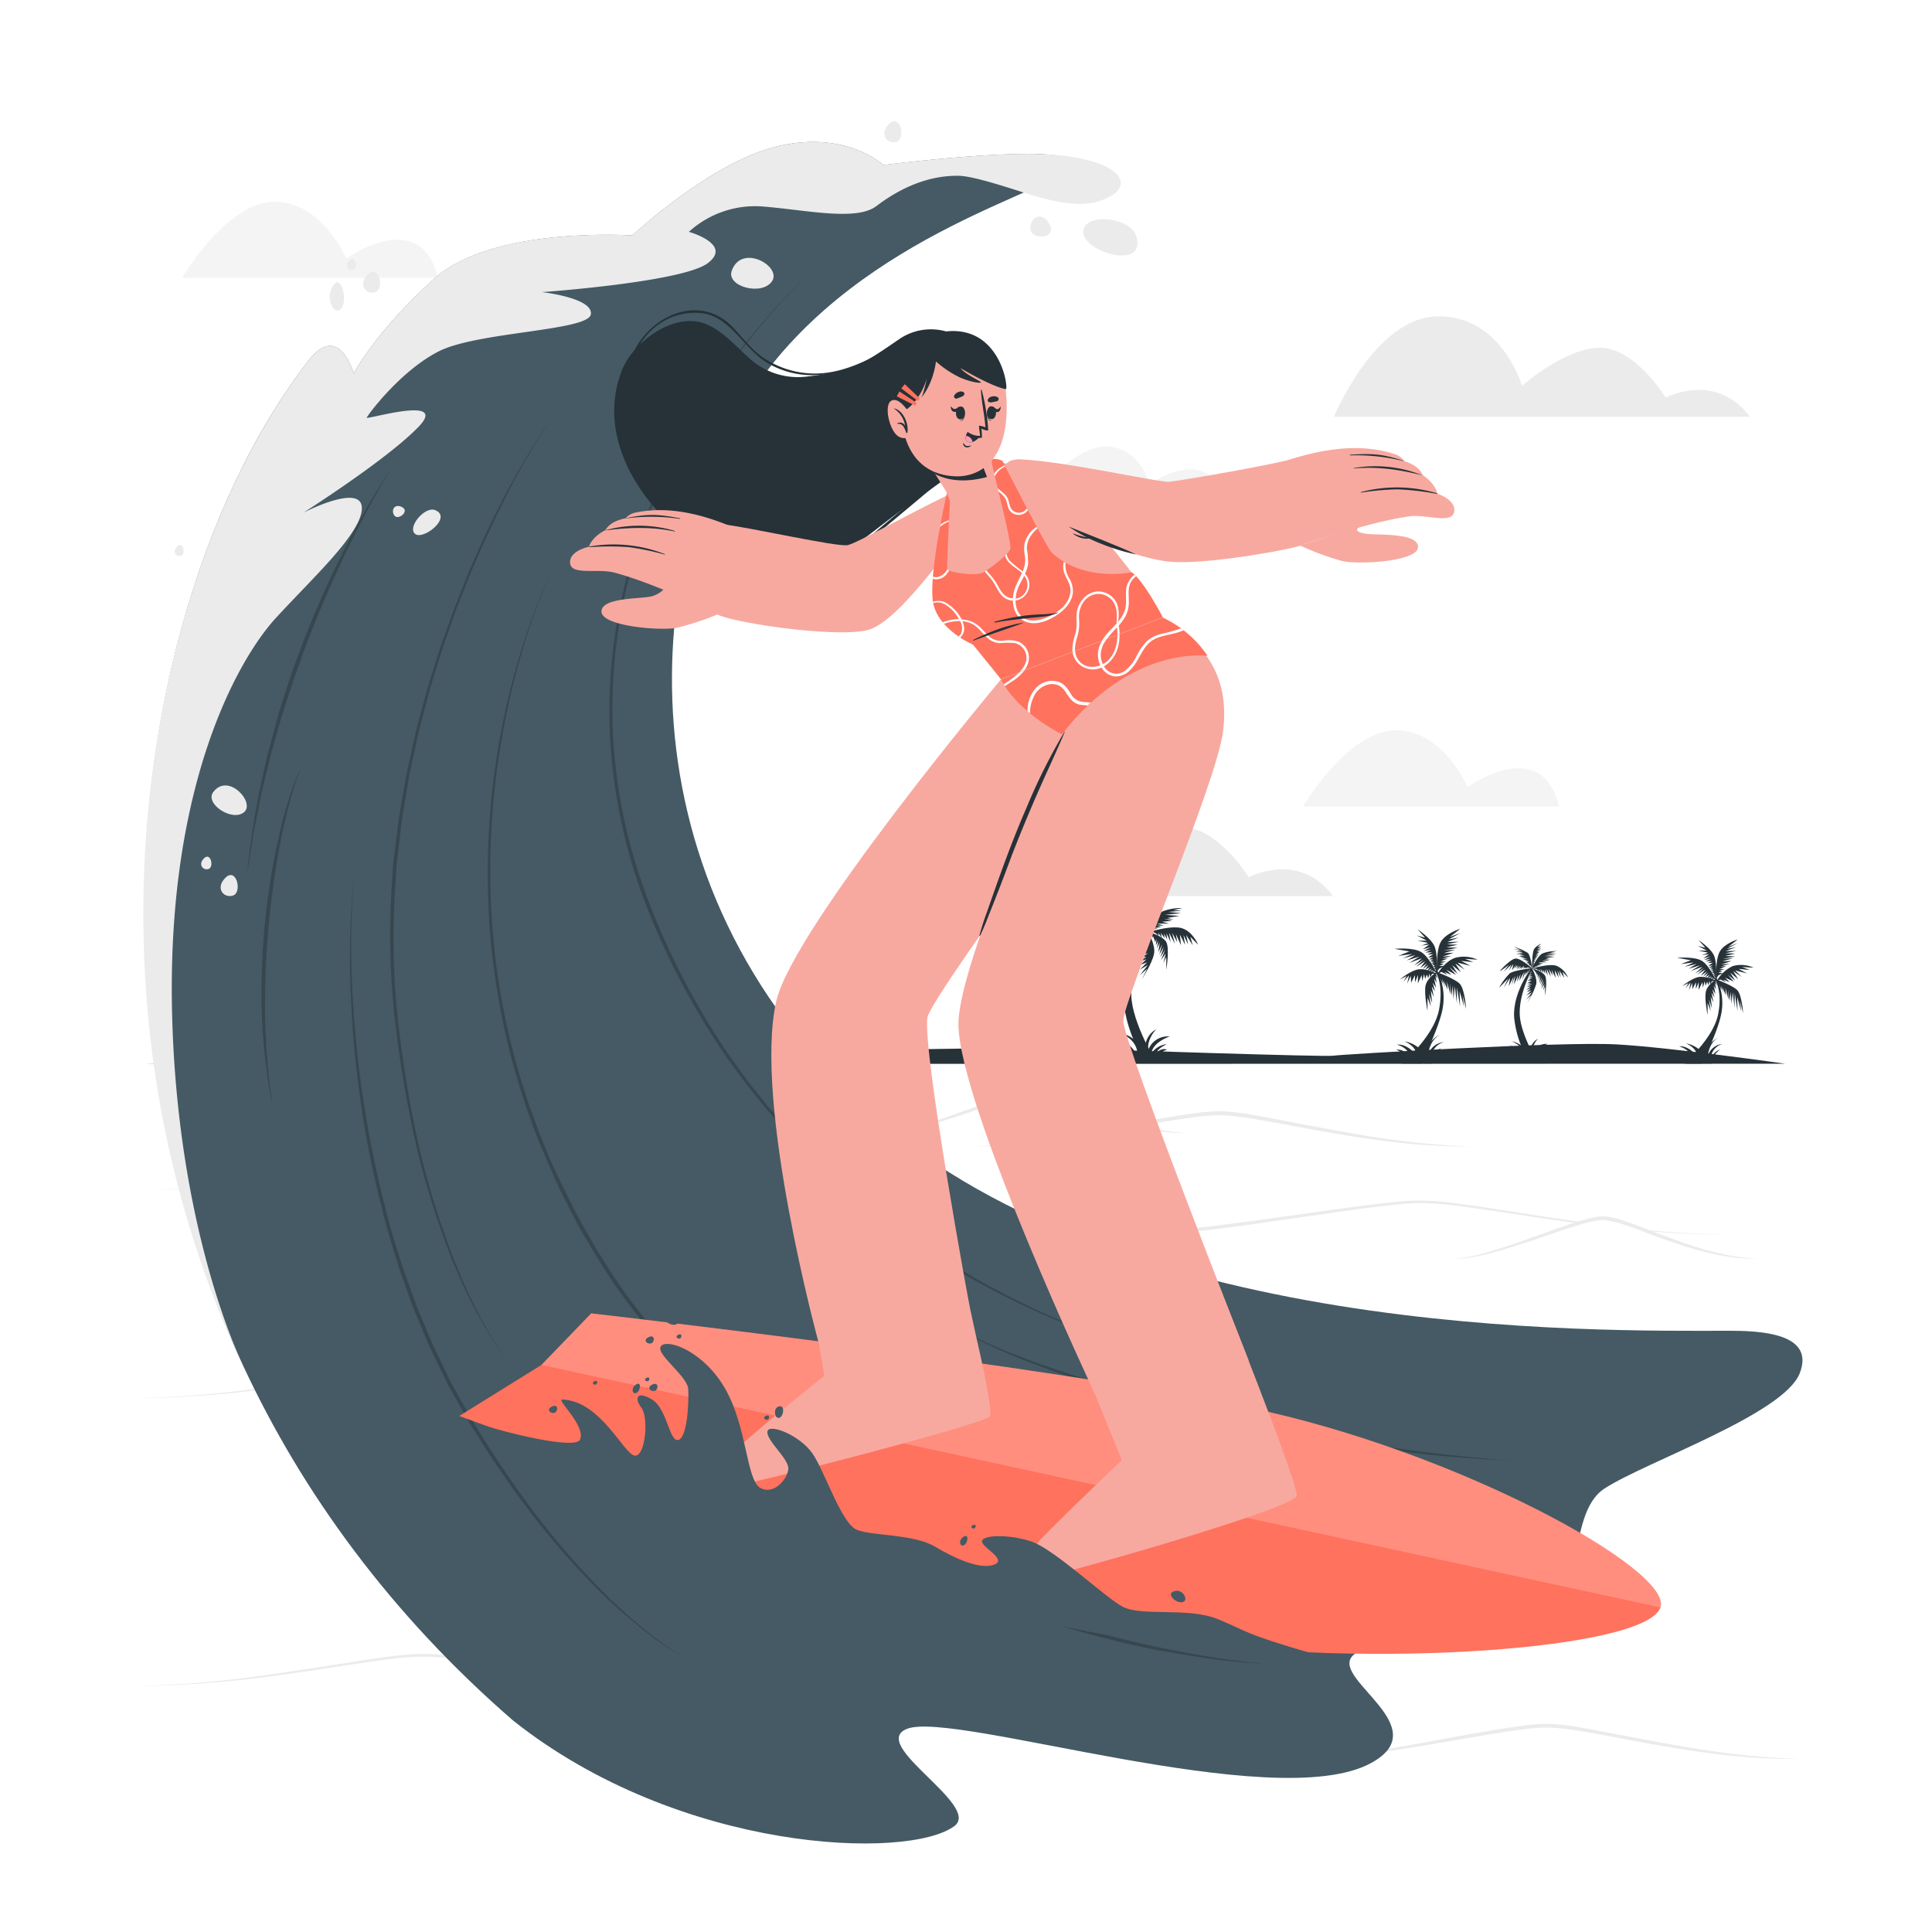 <svg class="animated" id="freepik_stories-surfer" xmlns="http://www.w3.org/2000/svg" viewBox="0 0 500 500" version="1.1" xmlns:xlink="http://www.w3.org/1999/xlink" xmlns:svgjs="http://svgjs.com/svgjs"><style>svg#freepik_stories-surfer:not(.animated) .animable {opacity: 0;}svg#freepik_stories-surfer.animated #freepik--background-complete--inject-82 {animation: 1s 1 forwards cubic-bezier(.36,-0.01,.5,1.38) slideUp,1.5s Infinite  linear heartbeat;animation-delay: 0s,1s;}svg#freepik_stories-surfer.animated #freepik--Wave--inject-82 {animation: 1s 1 forwards cubic-bezier(.36,-0.01,.5,1.38) slideLeft,1.5s Infinite  linear floating;animation-delay: 0s,1s;}svg#freepik_stories-surfer.animated #freepik--Character--inject-82 {animation: 1.5s 1 forwards ease-in slideDown,1.5s Infinite  linear floating;animation-delay: 0s,1.5s;}            @keyframes slideUp {                0% {                    opacity: 0;                    transform: translateY(30px);                }                100% {                    opacity: 1;                    transform: inherit;                }            }                    @keyframes heartbeat {                0% {                    transform: scale(1);                }                10% {                    transform: scale(1.1);                }                30% {                    transform: scale(1);                }                40% {                    transform: scale(1);                }                50% {                    transform: scale(1.1);                }                60% {                    transform: scale(1);                }                100% {                    transform: scale(1);                }            }                    @keyframes slideLeft {                0% {                    opacity: 0;                    transform: translateX(-30px);                }                100% {                    opacity: 1;                    transform: translateX(0);                }            }                    @keyframes floating {                0% {                    opacity: 1;                    transform: translateY(0px);                }                50% {                    transform: translateY(-10px);                }                100% {                    opacity: 1;                    transform: translateY(0px);                }            }                    @keyframes slideDown {                0% {                    opacity: 0;                    transform: translateY(-30px);                }                100% {                    opacity: 1;                    transform: translateY(0);                }            }        </style><g id="freepik--background-complete--inject-82" class="animable" style="transform-origin: 250px 142.063px;"><path d="M452.89,107.86H345.22s10.67-26,27.1-26,21.58,18,21.58,18S405,90,414.09,90s17,12.91,17,12.91S444,96,452.89,107.86Z" style="fill: rgb(235, 235, 235); transform-origin: 399.055px 94.86px;" id="elpif5vozwhug" class="animable"></path><path d="M345,231.91H237.31s10.68-26,27.11-26,21.57,18,21.57,18,11.09-9.77,20.19-9.77,17,12.91,17,12.91S336.08,220,345,231.91Z" style="fill: rgb(235, 235, 235); transform-origin: 291.155px 218.91px;" id="el4a8nr6rrekb" class="animable"></path><g id="el08bnasymgs1r"><path d="M316.31,130.11H266s11.24-14.55,20.1-14.55,11.48,9.7,11.48,9.7,6.25-4.53,12-3.72S316.31,130.11,316.31,130.11Z" style="fill: rgb(235, 235, 235); opacity: 0.5; transform-origin: 291.155px 122.835px;" class="animable" id="el0tluinto6zn"></path></g><g id="elhooscboh7e"><path d="M125.29,213.14H75s11.24-14.56,20.1-14.56,11.48,9.71,11.48,9.71,6.25-4.53,12-3.72S125.29,213.14,125.29,213.14Z" style="fill: rgb(235, 235, 235); opacity: 0.5; transform-origin: 100.145px 205.86px;" class="animable" id="el8ajtg7bhubc"></path></g><g id="els4vdvua9ww"><path d="M113.32,71.9H47.11S58.48,52.5,70.82,52.22,89.64,66.9,89.64,66.9,108.84,53.14,113.32,71.9Z" style="fill: rgb(235, 235, 235); opacity: 0.5; transform-origin: 80.215px 62.058px;" class="animable" id="elqi9vsjhk9p8"></path></g><g id="el9cq977900mg"><path d="M403.44,208.7h-66.2S348.61,189.3,361,189s18.82,14.68,18.82,14.68S399,189.94,403.44,208.7Z" style="fill: rgb(235, 235, 235); opacity: 0.5; transform-origin: 370.34px 198.848px;" class="animable" id="elc1vpkwx2lm"></path></g></g><g id="freepik--Beach--inject-82" class="animable" style="transform-origin: 249.875px 253.88px;"><path d="M299.38,275.17s-6.33-10.26-6.6-17.47c-.29-7.85,4.51-16.25,4.51-16.25l-.37-.29s-6.78,8.63-6.13,17.72c.62,8.8,5.74,16.29,5.74,16.29Z" style="fill: rgb(38, 50, 56); transform-origin: 295.063px 258.165px;" id="elks7ni4drj0m" class="animable"></path><path d="M297.22,241.16s-4-3.62-5.9-3.5-5.66,4.37-5.66,4.51,3.25-2.26,3.25-2.26l-1.9,2.47,2.72-2.52-.88,2.11,1.59-2.35-.44,2.23,1.49-2.14-.75,1.64,1.19-1.33-.44,1.19,1-1.06-.82,1.52,1.37-1.4-.55,1.23.82-.85c.12-.12-.24.82-.24.82l1.15-1.17-.27,1,.59-.61-.12.61.59-.61-.13.55.89-.58-.12.29Z" style="fill: rgb(38, 50, 56); transform-origin: 291.44px 240.019px;" id="elzxcc5gsvash" class="animable"></path><path d="M297.19,241.13s-6.46.69-8,1.86-3.81,5.16-3.81,5.16l3.25-3.32L287,248.15l2.31-3.55-.47,2.94,1.7-3.32-.64,2.9,1.23-3.31-.4,3.17,1.48-3.46-.41,2.49,1.26-2.78-.46,2.46,1.7-3.22-.65,2.75,1.25-3-.16,1.44.95-1.76-.34,1.17,1.08-1.54-.14,1Z" style="fill: rgb(38, 50, 56); transform-origin: 291.285px 244.64px;" id="el3vquypac7m2" class="animable"></path><path d="M297.16,241.16s-.35-4.45-1.52-5.48-5-2.2-5-2.2l2.28,1.12-2.28-.21,3.1.65-2.49.14,2.69.33-2.54.67,2.81-.21-1.49.53,1.87.18-2.16.29,2.54.35h-1.78l2.49.64a11.21,11.21,0,0,0-1.74,0,10.75,10.75,0,0,0,1.94.59l-1.06.15,1.21.2-.91.36,1.17,0-.9.23,1,.26L296,240l.76.36Z" style="fill: rgb(38, 50, 56); transform-origin: 293.9px 237.32px;" id="elgp7oiw5sx67" class="animable"></path><path d="M297.1,241.11s2,3.38,1.57,5.72-3.1,6.54-3.1,6.54l1.31-2.67L295,252.4l2.06-2.66-2.06,1.2,1.85-1.88-1.68.62,1.53-1.44-1.7.65,1.7-1.32-1.53.38,2-1.29-1.88.58,1.44-.87-1.35.2,1.68-1-1.39.06,1.7-1.08-1.58.41,1.55-.91-1.29.09s1.06-.79,1.12-.79-1,.17-1,.17l.89-1-.48-.09Z" style="fill: rgb(38, 50, 56); transform-origin: 296.865px 247.24px;" id="elqmptch9z0y" class="animable"></path><path d="M297.16,241.16s1.91-4.37,3.75-5.31A13.41,13.41,0,0,1,306,235l-2.33.51,2.13.17-3.46.33,3.31.3-4.08.45,3.65.27-3.07.53,1.62.41-2.42-.11,2,.42-2.62.29,1.84.45h-3.17l1.84.53-1.95,0,1.21.31s-1.72.37-1.86.37,1,.08,1,.08l-1.9.39.65.06Z" style="fill: rgb(38, 50, 56); transform-origin: 301.58px 238.077px;" id="eldg29vukxjmi" class="animable"></path><path d="M297.19,241.11s-.07-5.42.73-6.81a4.83,4.83,0,0,1,2.58-1.9l-1.39,1.08,1.39-.18-1.45.88,1.57-.12-1.88.83,1.52-.18-1.4.64.94,0-1.31.77,1.11-.26-1.25.88,1.15-.31-1.4,1,1-.33-1.35,1,1-.29-1,.66.61-.12-.8.67.68-.31-.8.82.49-.18Z" style="fill: rgb(38, 50, 56); transform-origin: 298.904px 236.755px;" id="elq66sajvvaxe" class="animable"></path><path d="M297.1,241.26s6.14-1.93,8.89-1,4.07,4.2,4.07,4.2l-2-2,.63,2.17L307,242l.49,2.42L306.29,242l.41,2.52-1.35-2.65.29,2.75-1.33-2.91.36,2.11-1.33-2.42.72,2.85-1.52-2.85.43,2.48c0-.12-1.1-2.35-1.1-2.35l.2,1.63-.84-1.53.16,1.17-1-1.4.33,1.33-1-1.33.16.8a11.31,11.31,0,0,0-1.05-.85C298.77,241.34,297.1,241.26,297.1,241.26Z" style="fill: rgb(38, 50, 56); transform-origin: 303.58px 242.318px;" id="ely7wyjkq1us" class="animable"></path><path d="M297.1,241.16s3.54.91,4.63,2.46.1,7.36.1,7.36l0-3.36-.75,1.61.61-2.47-1.21,1.72,1.09-2.73-1.29,2,.94-2.72-1.19,2,.74-2.62-1,2,.37-2.48-.73,1.51.34-1.94-.63,1.14.2-1.67-.38.92-.19-1.19,0,.64-.39-1.27v.65l-.45-.86Z" style="fill: rgb(38, 50, 56); transform-origin: 299.671px 246.07px;" id="els7qqn3gbuf" class="animable"></path><path d="M300,275.17h-7.15s.46-2.54-2.82-3.75a4.39,4.39,0,0,1,3.37,2.15s-1.61-4.3-5.08-5.08a8.88,8.88,0,0,1,6,4.73s.71-3.77-4.45-5.85c0,0,4.66.36,6.43,6.16,0,0-.94-5,2.93-7.15,0,0-2.42,2.38-2.07,5.39a5.31,5.31,0,0,1,5.55-3.52s-4.38,1.41-4.73,4.38a5.57,5.57,0,0,1,4-2.42s-2.23,1.05-2.58,2.11c0,0,1.41-1.29,2.62-.63C302.08,271.69,299.5,272,300,275.17Z" style="fill: rgb(38, 50, 56); transform-origin: 295.515px 270.775px;" id="el2uqhepyxlf7" class="animable"></path><path d="M398.08,275.17s-4.57-7.41-4.77-12.62c-.21-5.68,3.26-11.74,3.26-11.74l-.27-.21s-4.89,6.23-4.43,12.8A26.94,26.94,0,0,0,396,275.17Z" style="fill: rgb(38, 50, 56); transform-origin: 394.96px 262.885px;" id="el6bjmsp1uj44" class="animable"></path><path d="M396.52,250.6s-2.91-2.62-4.27-2.53-4.08,3.15-4.08,3.26,2.35-1.63,2.35-1.63l-1.38,1.78,2-1.83-.64,1.53,1.15-1.69-.32,1.6,1.08-1.54-.55,1.18.87-1-.32.86.74-.76-.59,1.1,1-1-.4.89.59-.61c.09-.09-.17.59-.17.59l.83-.85-.19.76.42-.44-.08.44.42-.44-.09.4.64-.42-.08.21Z" style="fill: rgb(38, 50, 56); transform-origin: 392.345px 249.774px;" id="el72wglssp7uv" class="animable"></path><path d="M396.49,250.57s-4.66.5-5.78,1.35a17,17,0,0,0-2.76,3.73l2.35-2.4-1.16,2.4,1.67-2.57-.34,2.12,1.23-2.39-.46,2.1.89-2.4-.3,2.29,1.08-2.5-.3,1.8.91-2-.34,1.78,1.23-2.33-.46,2,.9-2.14-.12,1,.69-1.27-.25.84.79-1.11-.11.69Z" style="fill: rgb(38, 50, 56); transform-origin: 392.22px 253.11px;" id="els0o6rvjgb79" class="animable"></path><path d="M396.48,250.6s-.26-3.22-1.1-4a14.94,14.94,0,0,0-3.62-1.59l1.65.8-1.65-.14,2.24.46-1.8.11,1.94.23-1.83.49,2-.15-1.08.38,1.35.13-1.56.21,1.84.25H393.6l1.8.47a7.56,7.56,0,0,0-1.26,0,9,9,0,0,0,1.41.42l-.77.11.87.15-.66.25.85,0-.65.17.72.19-.3.13.55.26Z" style="fill: rgb(38, 50, 56); transform-origin: 394.12px 247.805px;" id="el7hq17mvmk46" class="animable"></path><path d="M396.43,250.56s1.48,2.44,1.14,4.14a20.53,20.53,0,0,1-2.25,4.72l1-1.93-1.34,1.23,1.49-1.93-1.49.87,1.34-1.35-1.21.44,1.1-1-1.23.47,1.23-1-1.1.27,1.44-.93-1.36.42,1-.63-1,.15,1.21-.72-1,0,1.23-.79-1.15.3,1.13-.66-.94.07s.77-.57.81-.57l-.72.12.64-.7-.34-.06Z" style="fill: rgb(38, 50, 56); transform-origin: 396.3px 254.99px;" id="elnaj2kkjdrr" class="animable"></path><path d="M396.48,250.6s1.38-3.17,2.7-3.84a9.66,9.66,0,0,1,3.7-.62l-1.68.36,1.54.13-2.5.24,2.39.21-2.95.33,2.64.19-2.22.39,1.17.29-1.75-.07,1.46.3-1.9.21,1.33.32h-2.28l1.32.39-1.41,0,.88.22s-1.25.27-1.35.27l.74.06-1.37.28.47,0Z" style="fill: rgb(38, 50, 56); transform-origin: 399.68px 248.368px;" id="el6gnvu6ogq88" class="animable"></path><path d="M396.5,250.56s-.05-3.92.52-4.92a3.52,3.52,0,0,1,1.87-1.37l-1,.78,1-.13-1.05.63,1.13-.08-1.35.59,1.1-.13-1,.47.68,0-.95.55.81-.18-.91.63.84-.22-1,.7.75-.24-1,.7.72-.22-.74.48.44-.08-.58.48.49-.23-.57.59.35-.12Z" style="fill: rgb(38, 50, 56); transform-origin: 397.734px 247.415px;" id="eltkcg1za1l6m" class="animable"></path><path d="M396.44,250.67s4.43-1.39,6.42-.71a5.72,5.72,0,0,1,2.93,3l-1.41-1.46.45,1.57-1.27-1.88.36,1.75-.85-1.76.3,1.82-1-1.92.21,2-1-2.1.26,1.52-1-1.75.52,2.06-1.1-2.06s.32,1.88.31,1.79-.79-1.69-.79-1.69l.14,1.17-.61-1.1.12.85-.71-1,.24,1-.71-1,.12.58a9.12,9.12,0,0,0-.76-.62C397.64,250.72,396.44,250.67,396.44,250.67Z" style="fill: rgb(38, 50, 56); transform-origin: 401.115px 251.426px;" id="el8dfs6a17zcv" class="animable"></path><path d="M396.44,250.6s2.55.66,3.34,1.77.07,5.32.07,5.32v-2.42l-.53,1.15.43-1.78-.87,1.25.79-2-.93,1.45.67-2-.86,1.41.54-1.89-.72,1.47.27-1.79-.52,1.08.24-1.39-.46.82.15-1.2-.28.66-.13-.86,0,.46-.28-.92v.47l-.33-.62Z" style="fill: rgb(38, 50, 56); transform-origin: 398.295px 254.145px;" id="elygvfubgxkpi" class="animable"></path><path d="M398.53,275.17h-5.16s.33-1.84-2-2.71a3.17,3.17,0,0,1,2.43,1.55s-1.15-3.1-3.67-3.67a6.43,6.43,0,0,1,4.36,3.42s.51-2.72-3.21-4.22c0,0,3.36.25,4.64,4.44,0,0-.68-3.64,2.12-5.16a5.26,5.26,0,0,0-1.5,3.89,3.84,3.84,0,0,1,4-2.54s-3.16,1-3.42,3.16a4.06,4.06,0,0,1,2.91-1.75s-1.61.77-1.86,1.53c0,0,1-.93,1.89-.45C400,272.66,398.17,272.91,398.53,275.17Z" style="fill: rgb(38, 50, 56); transform-origin: 395.335px 271.995px;" id="eloctk5h6rpco" class="animable"></path><path d="M367.7,275.25h-4.87s8.29-7,9.6-14-1.06-9.95-1.06-9.95l.5-.3a15.79,15.79,0,0,1,1.41,10.4C372,267.21,367.7,275.25,367.7,275.25Z" style="fill: rgb(38, 50, 56); transform-origin: 368.219px 263.125px;" id="eli28amnld8l" class="animable"></path><path d="M371.86,251.56s4.42,1.64,5.83,2.94,1.74,6.61,1.74,6.61l-.94-3.69.4,3.15-1.14-4.05.11,4-.78-5-.06,4.08-.5-4.32-.37,3.3L376,255l-.34,2.68-.4-3.25.1,2.92-.9-3.35.17,2.11-1-2.32.35,1.75-.74-2.18.17,1.21Z" style="fill: rgb(38, 50, 56); transform-origin: 375.645px 256.335px;" id="el7fjehm4m2" class="animable"></path><path d="M371.86,251.56s-2.58,1.5-2.95,3.62.53,6.43.53,6.43l0-3.42.86,2.28-.49-3.32.83,2.45-.34-3.27.78,1.73-.54-2.78.84,1.3-.6-2.28.87,1.34-.5-2.41.67,1.14-.34-1.84.54.74-.37-1.18Z" style="fill: rgb(38, 50, 56); transform-origin: 370.42px 256.585px;" id="elfyxqr84rl1" class="animable"></path><path d="M372.06,252s1.74-3.14,4.52-4.11a8.55,8.55,0,0,1,5.8.47l-3.25-.21,2.18.84-3.15-.3,2.41,1.27-3.35-.83s2.11,2.07,2,1.94-2.58-1.71-2.58-1.71l1.44,2.25-2.25-1.83,1.38,2.22-2.08-1.67,1.68,1.95L374.34,251l1.3,1.31-1.84-.77.81.77-1.58-.77Z" style="fill: rgb(38, 50, 56); transform-origin: 377.22px 249.949px;" id="elsepznj5yeym" class="animable"></path><path d="M371.86,251.56s-.27-5.16.9-7.58,5.16-3.62,5.16-3.62l-2.68,2.12,2.68-1-3,1.64s2.47-.44,2.57-.47l-2.95,1.14,3-.07-3.08.67,2.78.1-2.92.67,2.92.1-3.6.74,3-.23-3,.9,2.53-.1-2.85,1,2.34-.2-2.48.77,1.51-.1-1.84.77,1.37.07-1.54.43,1,.17-1.23.5h1.38l-1.38.71Z" style="fill: rgb(38, 50, 56); transform-origin: 374.877px 245.96px;" id="els7gr82zkp3" class="animable"></path><path d="M371.86,252s-2.62-1.44-4.73-1.14-4.82,2.61-4.82,2.61l1.74-.87-.84,1.44,1.44-1.61-.47,2.11.94-2,.07,1.81,1-2v1.87l.8-1.87-.06,2.17,1-2.17.13,1.54.5-1.81.25,1.27.46-1.14.37,1,.26-1.28.24,1,.47-.91Z" style="fill: rgb(38, 50, 56); transform-origin: 367.085px 252.679px;" id="eli8ve9rid9wb" class="animable"></path><path d="M371.83,251.39s.33-4.69-.68-6.7-4.25-4.16-4.25-4.16l1.92,2.15-2.12-.57,2.59,1.34h-2.43l2.72.57a11.75,11.75,0,0,1-1.84.73c-.21,0,2.17-.3,2.17-.3l-1.69,1.21,2.06-.54-1.84,1,1.94-.3-1.49.69,1.76-.07s-1.22.59-1.27.59l1.54-.09-1.34.84,1.37-.08-1.2.57,1.22,0-.82.3,1,.24-1,.1,1,.25-.89.18.92.14-.65.22.85.15-.5.3.66.22-.36.15Z" style="fill: rgb(38, 50, 56); transform-origin: 369.291px 245.96px;" id="elwdgk4fcnjr" class="animable"></path><path d="M371.86,252s-1.92-4.31-4.06-5.61-6.93-.83-6.93-.83l3.89.67-2.89,1.14,3.65-.48L363,248l3.33-.8-2.25,1.35,3.29-1-2.61,1.64L368,248l-2.06,1.88,2.52-1.5-1.94,1.81,2.3-1.41-1.27,1.76,1.74-1.26-1.07,1.49,1.47-1.06-.87,1.28,1.24-.73-.77,1.1,1.3-.75-.85.92s1.13-.54,1.2-.54-.5.54-.5.54l.78-.17Z" style="fill: rgb(38, 50, 56); transform-origin: 366.365px 248.739px;" id="elzuhhnqmlib" class="animable"></path><path d="M370.66,275.25s-.31-1.91,2.36-4a5,5,0,0,0-2.64,2.43,4.48,4.48,0,0,1,3.32-4,4.74,4.74,0,0,0-4.08,3.22s.21-3.54,3-5.1c0,0-2.7,1-4,4.91a8.19,8.19,0,0,0-5.14-3.22s3.11,1.25,3.15,3.65c0,0-2.28-3.05-5.09-2.8,0,0,3.21.86,3.21,3.14a3.64,3.64,0,0,0-3.41-1.84s3.54,1.41,2,3.55Z" style="fill: rgb(38, 50, 56); transform-origin: 367.52px 271.525px;" id="elar2w9tca4g6" class="animable"></path><path d="M273.11,275.25H269s7.07-6,8.18-11.91-.9-8.48-.9-8.48l.43-.26a13.51,13.51,0,0,1,1.2,8.87C276.8,268.39,273.11,275.25,273.11,275.25Z" style="fill: rgb(38, 50, 56); transform-origin: 273.594px 264.925px;" id="eli9mfpfyum4g" class="animable"></path><path d="M276.66,255.06s3.77,1.39,5,2.51,1.48,5.62,1.48,5.62l-.8-3.14.34,2.69-1-3.46.09,3.4-.66-4.28-.06,3.48-.42-3.68-.32,2.81-.14-3-.29,2.28-.34-2.77.09,2.48-.78-2.85L279,259l-.84-2,.3,1.48-.63-1.85.14,1Z" style="fill: rgb(38, 50, 56); transform-origin: 279.9px 259.125px;" id="el17fnue2uhdl" class="animable"></path><path d="M276.66,255.06s-2.2,1.28-2.52,3.08a20.76,20.76,0,0,0,.46,5.48l0-2.91.73,1.94-.42-2.83.72,2.09-.3-2.78.67,1.47-.46-2.37.71,1.11-.51-1.94.74,1.14-.43-2.06.58,1-.29-1.57.46.63-.32-1Z" style="fill: rgb(38, 50, 56); transform-origin: 275.458px 259.34px;" id="elxnjcth65gck" class="animable"></path><path d="M276.83,255.39a8.36,8.36,0,0,1,3.85-3.5,7.34,7.34,0,0,1,4.94.39l-2.77-.17,1.86.72-2.68-.26,2.05,1.09-2.85-.72s1.79,1.77,1.71,1.66-2.2-1.46-2.2-1.46l1.23,1.92-1.92-1.56,1.18,1.89L279.45,254l1.43,1.66-2.11-1,1.11,1.11-1.57-.65.69.65-1.34-.65Z" style="fill: rgb(38, 50, 56); transform-origin: 281.225px 253.701px;" id="elw1j9cw2oi2q" class="animable"></path><path d="M276.66,255.06s-.23-4.4.77-6.46,4.4-3.08,4.4-3.08l-2.29,1.8,2.29-.89-2.6,1.4s2.11-.37,2.2-.4l-2.52,1,2.57-.06-2.63.57,2.38.09-2.49.57,2.49.09-3.07.63,2.55-.2-2.55.77,2.15-.09-2.43.83,2-.17-2.11.65,1.28-.08-1.57.66,1.18.05-1.32.37.82.15-1.05.43h1.17l-1.17.6Z" style="fill: rgb(38, 50, 56); transform-origin: 279.234px 250.29px;" id="elgco15zqwwv" class="animable"></path><path d="M276.66,255.4a7.86,7.86,0,0,0-4-1c-1.8.25-4.11,2.22-4.11,2.22l1.48-.74-.71,1.23,1.23-1.37-.4,1.8.8-1.72.05,1.55.83-1.69v1.6l.69-1.6-.06,1.86.88-1.86.12,1.32.43-1.55.21,1.09.39-1,.31.85.23-1.08.2.86.4-.77Z" style="fill: rgb(38, 50, 56); transform-origin: 272.605px 255.969px;" id="eluau7k7fcaqi" class="animable"></path><path d="M276.63,254.91s.28-4-.57-5.71-3.63-3.54-3.63-3.54l1.64,1.83-1.81-.49,2.21,1.14H272.4l2.31.49a10.44,10.44,0,0,1-1.57.63c-.17,0,1.86-.26,1.86-.26l-1.44,1,1.75-.46-1.57.84,1.66-.25-1.27.58,1.5-.05s-1,.5-1.09.5l1.32-.08-1.15.72,1.17-.07-1,.48,1,0-.7.26.84.2-.81.09.84.21-.76.16.79.11-.56.19.73.13-.43.25.56.19-.3.13Z" style="fill: rgb(38, 50, 56); transform-origin: 274.467px 250.285px;" id="elt3105mjr6fr" class="animable"></path><path d="M276.66,255.4s-1.64-3.67-3.46-4.79-5.91-.7-5.91-.7l3.32.58-2.47,1,3.11-.41-2.12,1,2.84-.69-1.92,1.16,2.81-.83-2.23,1.39,2.74-1-1.76,1.61,2.15-1.29-1.65,1.54,2-1.2-1.08,1.5,1.48-1.07-.91,1.27,1.25-.9-.74,1.09,1.06-.62-.66.93,1.11-.63-.73.78s1-.46,1-.46-.43.46-.43.46l.66-.15Z" style="fill: rgb(38, 50, 56); transform-origin: 271.975px 252.616px;" id="ellykrwvmikgi" class="animable"></path><path d="M275.63,275.25s-.26-1.63,2-3.39a4.24,4.24,0,0,0-2.24,2.08,3.81,3.81,0,0,1,2.82-3.38,4,4,0,0,0-3.47,2.74A5.72,5.72,0,0,1,277.3,269a6.69,6.69,0,0,0-3.43,4.19,7,7,0,0,0-4.38-2.75s2.65,1.06,2.69,3.12c0,0-1.95-2.6-4.35-2.4,0,0,2.75.74,2.75,2.68a3.12,3.12,0,0,0-2.92-1.56s3,1.2,1.74,3Z" style="fill: rgb(38, 50, 56); transform-origin: 272.935px 272.14px;" id="el81nrosqb76" class="animable"></path><path d="M440.33,275.25h-4.49s7.63-6.48,8.83-12.86-1-9.16-1-9.16l.47-.28a14.58,14.58,0,0,1,1.29,9.58C444.31,267.85,440.33,275.25,440.33,275.25Z" style="fill: rgb(38, 50, 56); transform-origin: 440.786px 264.1px;" id="elew3265dq82" class="animable"></path><path d="M444.15,253.45s4.07,1.51,5.37,2.71,1.6,6.07,1.6,6.07l-.86-3.39.37,2.9L449.58,258l.09,3.67-.71-4.63-.06,3.77-.46-4-.34,3-.16-3.22-.3,2.47-.37-3,.09,2.68-.83-3.08.15,1.94-.91-2.13.32,1.61-.67-2,.15,1.11Z" style="fill: rgb(38, 50, 56); transform-origin: 447.635px 257.84px;" id="el5opeintn11o" class="animable"></path><path d="M444.15,253.45s-2.37,1.38-2.71,3.33.49,5.92.49,5.92l0-3.15.79,2.1-.45-3,.77,2.25-.32-3,.72,1.59-.49-2.56.77,1.2-.56-2.1.81,1.24-.47-2.22.62,1.05-.31-1.7.5.68-.34-1.08Z" style="fill: rgb(38, 50, 56); transform-origin: 442.834px 258.075px;" id="elh678hl3f8k" class="animable"></path><path d="M444.34,253.81A9.11,9.11,0,0,1,448.5,250a7.9,7.9,0,0,1,5.33.44l-3-.19,2,.77-2.9-.28,2.22,1.18-3.09-.78s1.95,1.92,1.85,1.79-2.37-1.57-2.37-1.57l1.33,2.07-2.07-1.69,1.26,2.05-1.91-1.54,1.54,1.79L446.43,253l1.21,1.21-1.7-.71.74.71-1.45-.71Z" style="fill: rgb(38, 50, 56); transform-origin: 449.085px 251.969px;" id="elq5j1udss7ah" class="animable"></path><path d="M444.15,253.45s-.25-4.75.83-7,4.75-3.33,4.75-3.33l-2.46,1.94,2.46-1-2.8,1.51s2.28-.4,2.37-.43l-2.71,1,2.77-.06-2.83.62,2.55.09-2.68.62,2.68.09-3.31.68,2.76-.22-2.76.83,2.33-.09-2.62.89,2.16-.18-2.29.71,1.39-.09-1.69.71,1.26.06-1.42.4.88.15-1.13.46h1.27l-1.27.65Z" style="fill: rgb(38, 50, 56); transform-origin: 446.927px 248.285px;" id="elzlorbtnkbiq" class="animable"></path><path d="M444.15,253.82a8.45,8.45,0,0,0-4.35-1c-1.94.28-4.44,2.4-4.44,2.4l1.61-.8-.77,1.33,1.32-1.49-.43,2,.86-1.85L438,256l.9-1.81v1.72l.74-1.72-.06,2,1-2,.13,1.41.46-1.66.23,1.17.42-1.05.34.93.24-1.17.22.93.43-.84Z" style="fill: rgb(38, 50, 56); transform-origin: 439.755px 254.536px;" id="elf1ihdqidmbs" class="animable"></path><path d="M444.13,253.29s.3-4.31-.63-6.17-3.91-3.82-3.91-3.82l1.77,2-2-.52,2.39,1.23h-2.23l2.49.53a11.61,11.61,0,0,1-1.69.68c-.19,0,2-.28,2-.28L440.81,248l1.89-.49-1.69.91,1.78-.28-1.37.63,1.62-.06s-1.12.54-1.17.54l1.42-.08-1.24.77,1.27-.08-1.11.53,1.12,0-.75.28.91.21-.88.09.91.24-.82.16.85.13-.6.2.78.14-.46.27.6.21-.32.13Z" style="fill: rgb(38, 50, 56); transform-origin: 441.768px 248.295px;" id="elc68vy5s7kam" class="animable"></path><path d="M444.15,253.82s-1.76-4-3.73-5.17-6.38-.76-6.38-.76l3.58.62-2.66,1,3.36-.44L436,250.2l3.06-.74L437,250.71l3-.9-2.41,1.5,3-1.11-1.89,1.73,2.31-1.38-1.78,1.66,2.12-1.29-1.17,1.62,1.6-1.16-1,1.37,1.34-1-.79,1.18,1.14-.67-.71,1,1.2-.68-.79.84s1-.5,1.11-.5-.46.5-.46.5l.72-.16Z" style="fill: rgb(38, 50, 56); transform-origin: 439.095px 250.82px;" id="elo7cisblpm4h" class="animable"></path><path d="M443,275.25s-.27-1.76,2.18-3.66a4.56,4.56,0,0,0-2.43,2.25,4.14,4.14,0,0,1,3-3.66,4.34,4.34,0,0,0-3.74,3s.18-3.26,2.75-4.69a7.19,7.19,0,0,0-3.7,4.52,7.52,7.52,0,0,0-4.74-3s2.86,1.14,2.9,3.36c0,0-2.09-2.81-4.68-2.59,0,0,3,.8,3,2.89a3.35,3.35,0,0,0-3.15-1.68s3.26,1.29,1.87,3.26Z" style="fill: rgb(38, 50, 56); transform-origin: 440.07px 271.87px;" id="el71p976hbynk" class="animable"></path><path d="M462,275.29s-29.38-4.2-43.57-5-71.55,2.6-73.42,2.93-56.67-1.44-70.26-2-237,4.14-237,4.14Z" style="fill: rgb(38, 50, 56); transform-origin: 249.875px 272.764px;" id="elwad0jx8q6" class="animable"></path></g><g id="freepik--Water--inject-82" class="animable" style="transform-origin: 250px 368.75px;"><path d="M40.28,307.87c27.48,0,80.24-8.64,96.65-8.64s59.27,8.64,99.47,8.64" style="fill: rgb(255, 255, 255); transform-origin: 138.34px 303.55px;" id="ele5zu0j4978" class="animable"></path><path d="M40.28,307.87c8.21-.13,16.39-.82,24.56-1.61s16.32-1.73,24.47-2.7l24.45-2.89c4.08-.46,8.16-.91,12.25-1.27a112.87,112.87,0,0,1,12.35-.63c4.13.11,8.22.54,12.31,1s8.15,1,12.23,1.48q12.21,1.58,24.42,3c8.15,1,16.31,1.8,24.49,2.41s16.38,1.07,24.59,1.18c-8.21.05-16.42-.21-24.62-.69s-16.37-1.28-24.54-2.14-16.31-1.9-24.46-2.9c-4.07-.49-8.14-1-12.22-1.43s-8.15-.84-12.23-.94a109.06,109.06,0,0,0-12.23.58c-4.08.35-8.16.78-12.24,1.22l-24.47,2.75C73.08,306.05,56.71,307.87,40.28,307.87Z" style="fill: rgb(235, 235, 235); transform-origin: 138.34px 303.32px;" id="elhxq12jli6j" class="animable"></path><path d="M251.9,296.7c18.09,0,52.84-8.64,63.65-8.64s39,8.64,65.51,8.64" style="fill: rgb(255, 255, 255); transform-origin: 316.48px 292.38px;" id="el5li7e6ye035" class="animable"></path><path d="M251.9,296.7a137.56,137.56,0,0,0,16.2-1.61c5.38-.79,10.73-1.73,16.08-2.7s10.69-1.95,16.05-2.88c2.68-.46,5.37-.91,8.07-1.27a48.59,48.59,0,0,1,8.2-.63,64.78,64.78,0,0,1,8.15,1c2.69.44,5.36,1,8,1.48q8,1.56,16,3c5.35.95,10.71,1.81,16.11,2.41s10.81,1.05,16.25,1.19a155.68,155.68,0,0,1-16.3-.7c-5.42-.51-10.82-1.28-16.19-2.14S337.86,292,332.51,291c-2.67-.49-5.34-1-8-1.43a66.54,66.54,0,0,0-8-.94,49.52,49.52,0,0,0-8,.58c-2.69.35-5.37.79-8.05,1.22l-16.07,2.74C273.58,294.86,262.79,296.72,251.9,296.7Z" style="fill: rgb(235, 235, 235); transform-origin: 316.455px 292.154px;" id="elrl6zulcxlus" class="animable"></path><path d="M222,341.83c18.09,0,52.84-8.64,63.65-8.64s39,8.64,65.51,8.64" style="fill: rgb(255, 255, 255); transform-origin: 286.58px 337.51px;" id="elg6q6zzgqst8" class="animable"></path><path d="M222,341.83a137.73,137.73,0,0,0,16.21-1.61c5.37-.79,10.72-1.73,16.07-2.7s10.69-1.95,16.05-2.88c2.69-.45,5.37-.9,8.07-1.27a48.68,48.68,0,0,1,8.2-.63,64.94,64.94,0,0,1,8.16,1c2.69.44,5.36,1,8,1.48,5.33,1,10.67,2.06,16,3s10.72,1.81,16.11,2.42,10.81,1,16.25,1.18a153,153,0,0,1-16.3-.7c-5.42-.51-10.81-1.28-16.18-2.14s-10.72-1.9-16.06-2.89c-2.67-.49-5.34-1-8-1.43a66.54,66.54,0,0,0-8-.94,49.68,49.68,0,0,0-8,.58c-2.68.35-5.37.79-8.05,1.23l-16.07,2.74C243.71,340,232.92,341.85,222,341.83Z" style="fill: rgb(235, 235, 235); transform-origin: 286.56px 337.284px;" id="elqsa14ch88nk" class="animable"></path><path d="M299.89,378.74c18.09,0,52.84-8.64,63.65-8.64s39,8.64,65.51,8.64" style="fill: rgb(255, 255, 255); transform-origin: 364.47px 374.42px;" id="el4dexgmqefrt" class="animable"></path><path d="M299.89,378.74a137.73,137.73,0,0,0,16.21-1.61c5.37-.79,10.72-1.73,16.07-2.7s10.69-1.95,16.05-2.88c2.69-.46,5.37-.91,8.07-1.27a49.74,49.74,0,0,1,8.2-.64,66.86,66.86,0,0,1,8.16,1c2.69.44,5.36,1,8,1.48q8,1.56,16,3c5.35.95,10.72,1.81,16.11,2.41s10.81,1.05,16.25,1.19a155.68,155.68,0,0,1-16.3-.7c-5.42-.51-10.81-1.28-16.18-2.14S385.85,374,380.51,373c-2.67-.5-5.34-1-8-1.43a66.54,66.54,0,0,0-8-.94,49.68,49.68,0,0,0-8,.58c-2.69.35-5.37.79-8.05,1.22l-16.07,2.74C321.58,376.9,310.79,378.76,299.89,378.74Z" style="fill: rgb(235, 235, 235); transform-origin: 364.45px 374.19px;" id="el3c92pvaamk3" class="animable"></path><path d="M336.6,455.23c18.09,0,52.84-8.64,63.65-8.64s39,8.64,65.51,8.64" style="fill: rgb(255, 255, 255); transform-origin: 401.18px 450.91px;" id="eln3qq46oq8j" class="animable"></path><path d="M336.6,455.23a137.74,137.74,0,0,0,16.21-1.62c5.37-.79,10.72-1.73,16.07-2.7s10.69-2,16.05-2.88c2.69-.45,5.37-.9,8.07-1.27a49.74,49.74,0,0,1,8.2-.63,64.94,64.94,0,0,1,8.16,1c2.69.45,5.35,1,8,1.48q8,1.56,16,3c5.35.95,10.71,1.8,16.11,2.41s10.81,1,16.25,1.19a158.45,158.45,0,0,1-16.3-.7c-5.42-.51-10.81-1.28-16.19-2.15s-10.71-1.89-16-2.89c-2.67-.49-5.34-1-8-1.42a62.74,62.74,0,0,0-8-.94,47.52,47.52,0,0,0-8,.58c-2.69.35-5.37.78-8.05,1.22L369,451.67C358.29,453.38,347.5,455.24,336.6,455.23Z" style="fill: rgb(235, 235, 235); transform-origin: 401.16px 450.68px;" id="ely44p8sih33l" class="animable"></path><path d="M448.77,319.63c-32.7,0-67.58-8.64-80.92-8.64s-56.28,8.64-78.63,8.64c-32,0-64.62-6-85.79-6s-54,7.88-82.35,7.88" style="fill: rgb(255, 255, 255); transform-origin: 284.925px 316.25px;" id="elpo2hpoo64sl" class="animable"></path><path d="M448.77,319.63a306.47,306.47,0,0,1-41-3.12c-6.81-.92-13.59-2-20.37-3-3.4-.51-6.79-1-10.19-1.44a74.56,74.56,0,0,0-10.21-.71c-3.41.08-6.82.5-10.22.89s-6.8.88-10.2,1.36l-20.38,2.93c-6.8,1-13.61,1.85-20.45,2.55a164.76,164.76,0,0,1-20.6,1c-13.75-.23-27.46-1.45-41.11-2.85-6.83-.7-13.65-1.44-20.48-2.07S209.85,314,203,314a187.61,187.61,0,0,0-20.48,1.56c-6.81.81-13.61,1.78-20.41,2.67-13.61,1.74-27.29,3.36-41,3.31,13.74-.12,27.38-1.9,41-3.79,6.8-.94,13.59-1.92,20.41-2.77A190.56,190.56,0,0,1,203,313.32c6.88,0,13.74.51,20.58,1.1s13.67,1.31,20.5,2c13.66,1.35,27.34,2.5,41,2.68a163.28,163.28,0,0,0,20.5-.91c6.82-.67,13.63-1.54,20.43-2.46l20.39-2.85c3.4-.47,6.8-.92,10.22-1.32s6.83-.78,10.29-.85a73.8,73.8,0,0,1,10.3.76c3.41.44,6.8.95,10.19,1.48,6.79,1.05,13.56,2.13,20.36,3.1A305.63,305.63,0,0,0,448.77,319.63Z" style="fill: rgb(235, 235, 235); transform-origin: 284.94px 316.126px;" id="el84y03q8l6cq" class="animable"></path><path d="M34.24,361.89c30.37,0,62.76-8,75.15-8s52.26,8,73,8c29.73,0,60-5.54,79.66-5.54s50.12,7.31,76.48,7.31" style="fill: rgb(255, 255, 255); transform-origin: 186.385px 358.775px;" id="el79h5jzm18s9" class="animable"></path><path d="M34.24,361.89a283.64,283.64,0,0,0,38.05-3.35c6.31-.9,12.6-1.9,18.9-2.88,3.15-.49,6.3-1,9.47-1.38a70.92,70.92,0,0,1,9.57-.7c3.21.07,6.38.44,9.56.79s6.33.79,9.48,1.22l18.94,2.64c6.31.85,12.63,1.66,19,2.27a151.32,151.32,0,0,0,19,.85c12.73-.17,25.43-1.24,38.11-2.48,6.34-.62,12.68-1.28,19-1.84s12.73-1,19.12-1a176.45,176.45,0,0,1,19.09,1.53c6.33.79,12.64,1.7,18.95,2.57,12.61,1.77,25.28,3.42,38,3.54-12.76,0-25.47-1.45-38.11-3.05-6.32-.83-12.63-1.73-18.95-2.48a173.32,173.32,0,0,0-19-1.44c-6.35,0-12.71.52-19.05,1.09s-12.68,1.27-19,1.92c-12.68,1.3-25.4,2.43-38.17,2.65a152.88,152.88,0,0,1-19.14-.94c-6.35-.64-12.68-1.48-19-2.36l-18.93-2.72c-3.15-.45-6.31-.88-9.47-1.26s-6.32-.75-9.48-.83a68.55,68.55,0,0,0-9.48.66c-3.16.4-6.31.86-9.46,1.33-6.3.95-12.6,1.94-18.92,2.79A284.62,284.62,0,0,1,34.24,361.89Z" style="fill: rgb(235, 235, 235); transform-origin: 186.36px 358.625px;" id="el3c6lp5lkqmf" class="animable"></path><path d="M34.24,436.38c30.37,0,62.76-8,75.15-8s52.26,8,73,8c29.73,0,60-5.54,79.66-5.54s50.12,7.31,76.48,7.31" style="fill: rgb(255, 255, 255); transform-origin: 186.385px 433.265px;" id="elptqtr0g3vdc" class="animable"></path><path d="M34.24,436.38A283.64,283.64,0,0,0,72.29,433c6.31-.9,12.6-1.9,18.9-2.88,3.15-.49,6.3-1,9.47-1.38a69.33,69.33,0,0,1,9.57-.7c3.21.06,6.38.44,9.56.79s6.33.79,9.48,1.22l18.94,2.64c6.31.85,12.63,1.65,19,2.27a151.32,151.32,0,0,0,19,.85c12.73-.17,25.43-1.24,38.11-2.48,6.34-.62,12.68-1.28,19-1.84s12.73-1,19.12-1A176.45,176.45,0,0,1,281.56,432c6.33.79,12.64,1.7,18.95,2.57,12.61,1.76,25.28,3.42,38,3.54-12.76,0-25.47-1.45-38.11-3-6.32-.83-12.63-1.73-18.95-2.48a173.32,173.32,0,0,0-19-1.44c-6.35,0-12.71.52-19.05,1.09s-12.68,1.27-19,1.92c-12.68,1.3-25.4,2.43-38.17,2.64a151,151,0,0,1-19.14-.93c-6.35-.65-12.68-1.48-19-2.36l-18.93-2.72c-3.15-.45-6.31-.88-9.47-1.26s-6.32-.75-9.48-.83a68.55,68.55,0,0,0-9.48.66c-3.16.4-6.31.86-9.46,1.33-6.3.95-12.6,1.94-18.92,2.79A284.62,284.62,0,0,1,34.24,436.38Z" style="fill: rgb(235, 235, 235); transform-origin: 186.375px 433.075px;" id="elz9hkpug1i6" class="animable"></path><path d="M375.64,325.85c11.13,0,32.5-10.52,39.14-10.52s24,10.52,40.28,10.52" style="fill: rgb(255, 255, 255); transform-origin: 415.35px 320.59px;" id="elccf3fvrvd3v" class="animable"></path><path d="M375.64,325.85a44.38,44.38,0,0,0,10.08-2c3.3-.95,6.54-2.08,9.78-3.23s6.46-2.33,9.72-3.45c1.64-.55,3.28-1.09,4.95-1.55l1.26-.33,1.29-.27a9.67,9.67,0,0,1,1.33-.18l.67-.05c.23,0,.46,0,.68,0a22.66,22.66,0,0,1,5.12,1.23c1.65.54,3.26,1.17,4.87,1.77,3.21,1.24,6.42,2.46,9.65,3.61a84.17,84.17,0,0,0,9.84,2.92,53.71,53.71,0,0,0,10.18,1.44c-6.9.13-13.74-1.48-20.27-3.63-3.29-1.05-6.5-2.29-9.72-3.48-1.61-.6-3.22-1.2-4.85-1.72a21.56,21.56,0,0,0-4.88-1.14c-.21,0-.41-.05-.61-.05l-.61.05a6.58,6.58,0,0,0-1.23.16l-1.24.24-1.23.31c-1.65.43-3.28,1-4.91,1.49-3.26,1.07-6.49,2.25-9.76,3.31s-6.56,2.13-9.9,3A41.49,41.49,0,0,1,375.64,325.85Z" style="fill: rgb(235, 235, 235); transform-origin: 415.35px 320.32px;" id="elbexdnsl3nf4" class="animable"></path><path d="M228,293.33c11.12,0,32.49-10.53,39.13-10.53s24,10.53,40.28,10.53" style="fill: rgb(255, 255, 255); transform-origin: 267.705px 288.065px;" id="elnpr338yyts" class="animable"></path><path d="M228,293.33a44.21,44.21,0,0,0,10.07-2c3.3-.94,6.54-2.08,9.78-3.23s6.46-2.33,9.72-3.45c1.64-.55,3.28-1.09,5-1.55l1.26-.33c.43-.1.87-.17,1.3-.26a8.07,8.07,0,0,1,1.32-.18l.68-.06c.22,0,.45,0,.67,0a22,22,0,0,1,5.12,1.24c1.65.54,3.26,1.16,4.87,1.77,3.21,1.23,6.42,2.45,9.65,3.6a84.37,84.37,0,0,0,9.85,2.93,55.14,55.14,0,0,0,10.17,1.44c-6.9.12-13.74-1.49-20.27-3.64-3.29-1-6.5-2.29-9.72-3.48-1.61-.59-3.22-1.2-4.84-1.72a21.64,21.64,0,0,0-4.89-1.14c-.2,0-.41-.05-.61-.05l-.61.05a7.68,7.68,0,0,0-1.23.16l-1.23.24-1.24.32c-1.65.43-3.28.95-4.91,1.48-3.26,1.07-6.49,2.25-9.76,3.31s-6.56,2.13-9.9,3A41.49,41.49,0,0,1,228,293.33Z" style="fill: rgb(235, 235, 235); transform-origin: 267.73px 287.8px;" id="eli79iigneoxr" class="animable"></path></g><g id="freepik--Wave--inject-82" class="animable" style="transform-origin: 251.786px 254.238px;"><path d="M465.76,355.42c-4.15,10.58-39.56,22.77-50.41,29.74S411.61,416.66,395,424s-40.51-1.28-45.2,4.81,21.92,18.28,5,27.48c-25,13.59-107.89-13.69-120.06-8.87-10.14,4,19.39,19.85,12.25,25.17-11.89,8.86-71,7-114.22-27.33C5.61,334.9,24.52,164.8,79.81,93.35c7.94-10.25,11.72,3.29,11.72,3.29s5.79-11,20.92-24.59,51.23-11.12,51.23-11.12S184,41.78,201.62,37.77s27,4.94,27,4.94,51.18-6.49,48.66,0-53.7,17-81.55,57.06S157.23,224,222.22,285.4s191.2,59,225,59C455.07,344.39,469.91,344.84,465.76,355.42Z" style="fill: rgb(69, 90, 100); transform-origin: 251.871px 256.914px;" id="el9picdfemj0t" class="animable"></path><path d="M210.37,69.89a175.76,175.76,0,0,0-28.24,34.88,161,161,0,0,0-18.31,40.9,137.44,137.44,0,0,0-5.19,44.41,140.61,140.61,0,0,0,9.43,43.69,191.88,191.88,0,0,0,20.87,39.67c2.23,3,4.32,6.12,6.71,9,1.18,1.46,2.3,3,3.53,4.37l3.68,4.25a193.58,193.58,0,0,0,15.94,15.83,209.61,209.61,0,0,0,57.06,35.44,158,158,0,0,0,21.29,7.27,157.74,157.74,0,0,1-21.38-7,201.34,201.34,0,0,1-57.41-35.17,194.92,194.92,0,0,1-16-15.83l-3.72-4.25c-1.24-1.42-2.37-2.92-3.56-4.38-2.41-2.88-4.52-6-6.77-9a192.51,192.51,0,0,1-21.13-39.78,142,142,0,0,1-9.32-44,138.2,138.2,0,0,1,5.38-44.63,160.53,160.53,0,0,1,18.54-41A175.73,175.73,0,0,1,210.37,69.89Z" style="fill: rgb(55, 71, 79); transform-origin: 227.43px 209.745px;" id="ele6dbqxl0gw6" class="animable"></path><path d="M143.18,146.85a158.47,158.47,0,0,0-8.09,21.8,200.18,200.18,0,0,0-5.25,22.64,197.41,197.41,0,0,0-2.57,46.31,180.11,180.11,0,0,0,2.93,23A177.28,177.28,0,0,0,136,283.11l.89,2.77,1,2.73c.68,1.81,1.3,3.64,2,5.44,1.48,3.57,2.91,7.17,4.61,10.65s3.42,6.94,5.19,10.38c.9,1.72,1.91,3.37,2.86,5.05s1.9,3.38,3,5a136.41,136.41,0,0,0,13.55,18.79l3.88,4.31,4.1,4.11c1.34,1.4,2.82,2.64,4.25,3.95l2.15,2c.72.64,1.49,1.24,2.23,1.86a177.23,177.23,0,0,0,18.73,13.7,223.34,223.34,0,0,0,20.16,11.55q10.35,5.28,21.11,9.72t21.8,8.1a338.49,338.49,0,0,0,44.95,11.92,337.44,337.44,0,0,1-45.1-11.46q-11.07-3.63-21.87-8t-21.19-9.67A220.9,220.9,0,0,1,204,374.42a178.1,178.1,0,0,1-18.87-13.69c-.74-.62-1.52-1.22-2.24-1.86l-2.17-1.95c-1.44-1.31-2.94-2.56-4.29-4l-4.14-4.12-3.92-4.32a136.15,136.15,0,0,1-13.71-18.87c-1.07-1.63-2-3.34-3-5s-2-3.36-2.86-5.08c-1.76-3.47-3.62-6.89-5.18-10.46s-3.12-7.12-4.59-10.72c-.73-1.8-1.34-3.65-2-5.47l-1-2.74-.88-2.78a175.91,175.91,0,0,1-5.71-22.6,180,180,0,0,1-2.87-23.13,197.33,197.33,0,0,1,2.76-46.43,199.44,199.44,0,0,1,5.49-22.63A160.88,160.88,0,0,1,143.18,146.85Z" style="fill: rgb(55, 71, 79); transform-origin: 219.345px 280.995px;" id="elv8s84muvue8" class="animable"></path><path d="M143.67,106.88a204.59,204.59,0,0,0-16,28.34c-1.16,2.45-2.35,4.89-3.4,7.4l-1.62,3.73c-.55,1.24-1.09,2.49-1.57,3.76l-3,7.57-2.71,7.68c-.94,2.54-1.68,5.15-2.49,7.74s-1.65,5.17-2.3,7.81l-2.07,7.86c-.61,2.65-1.16,5.3-1.75,7.95-.28,1.33-.59,2.65-.85,4l-.67,4c-.43,2.67-.93,5.34-1.31,8l-.93,8.08c-.13,1.35-.36,2.69-.41,4l-.24,4.06a197.91,197.91,0,0,0,.36,32.48,308.93,308.93,0,0,0,5,32.15A216.59,216.59,0,0,0,117,324.71c.45,1.28,1,2.52,1.52,3.78s1,2.51,1.58,3.75c1.14,2.46,2.24,4.94,3.52,7.33l.93,1.81,1,1.78c.66,1.18,1.33,2.36,2.06,3.51a60.41,60.41,0,0,0,4.64,6.69,60.41,60.41,0,0,1-4.74-6.62c-.75-1.14-1.44-2.31-2.12-3.49l-1-1.76-1-1.8c-1.31-2.38-2.46-4.85-3.64-7.3-.58-1.23-1.09-2.49-1.64-3.74s-1.11-2.48-1.57-3.76a215,215,0,0,1-9.45-31.21,309.75,309.75,0,0,1-5.15-32.21,198.53,198.53,0,0,1-.53-32.62l.27-4.08c0-1.36.29-2.7.43-4.06l1-8.1c.39-2.7.9-5.37,1.35-8.05l.7-4c.27-1.33.58-2.65.87-4,.6-2.66,1.17-5.32,1.79-8l2.12-7.88c.67-2.64,1.54-5.22,2.34-7.82s1.59-5.2,2.55-7.75l2.75-7.68,3-7.57c.49-1.27,1-2.52,1.59-3.76l1.64-3.73c1.07-2.5,2.26-5,3.45-7.39A205.77,205.77,0,0,1,143.67,106.88Z" style="fill: rgb(55, 71, 79); transform-origin: 122.324px 230.12px;" id="el6bf3xy8qb17" class="animable"></path><path d="M91.73,225.87a202,202,0,0,0-.58,29.21,279.78,279.78,0,0,0,8.61,57.67c1.12,4.74,2.67,9.35,4.06,14,.76,2.31,1.62,4.58,2.43,6.88l1.23,3.43c.41,1.15.92,2.25,1.37,3.38l2.79,6.74c1,2.22,2.09,4.39,3.13,6.59l1.58,3.29c.51,1.1,1.16,2.13,1.74,3.2l3.55,6.37a281.65,281.65,0,0,0,16.23,24.27,197.4,197.4,0,0,0,19.14,22c1.69,1.75,3.54,3.33,5.31,5,.91.81,1.85,1.59,2.77,2.38s1.87,1.56,2.84,2.3c1.9,1.52,3.87,3,5.89,4.32a50.93,50.93,0,0,0,6.3,3.7,72.82,72.82,0,0,1-12.34-7.82c-1-.73-1.95-1.48-2.88-2.27s-1.89-1.53-2.82-2.33c-1.8-1.64-3.69-3.2-5.41-4.93a196.1,196.1,0,0,1-19.42-21.91l-4.38-5.87-4.14-6c-1.41-2-2.71-4.06-4-6.13s-2.64-4.11-3.87-6.22l-3.59-6.39c-.58-1.08-1.24-2.11-1.76-3.22l-1.6-3.3c-1-2.2-2.16-4.38-3.16-6.61l-2.82-6.77c-.46-1.13-1-2.24-1.37-3.4L105.33,334c-.8-2.31-1.66-4.59-2.41-6.92-1.38-4.68-2.93-9.32-4-14.08a246.33,246.33,0,0,1-5.69-28.72,263.87,263.87,0,0,1-2.52-29.17A202.2,202.2,0,0,1,91.73,225.87Z" style="fill: rgb(55, 71, 79); transform-origin: 135.344px 328.235px;" id="el8hepl39jadh" class="animable"></path><path d="M246.09,342.17a40.14,40.14,0,0,0,8.09,4.78c2.84,1.35,5.74,2.55,8.67,3.68,5.86,2.28,11.8,4.32,17.8,6.18q18,5.61,36.41,9.74c12.24,2.85,24.6,5.18,37,7.14s24.91,3.44,37.45,4.36c-6.28-.29-12.56-.74-18.83-1.31s-12.51-1.41-18.74-2.29c-12.46-1.8-24.84-4.15-37.12-6.93s-24.45-6.07-36.42-10c-6-2-11.92-4.07-17.75-6.46-2.91-1.2-5.79-2.48-8.6-3.91A40.67,40.67,0,0,1,246.09,342.17Z" style="fill: rgb(55, 71, 79); transform-origin: 318.8px 360.11px;" id="eluwoslvjwc5" class="animable"></path><path d="M220.78,396.79a47.49,47.49,0,0,0,5.9,3.81c1,.55,2,1.13,3.08,1.67l3.15,1.56c2.09,1.05,4.23,2,6.35,3s4.29,1.87,6.46,2.76c8.66,3.55,17.46,6.77,26.42,9.48s18,5.15,27.15,7.15c4.6.89,9.18,1.88,13.82,2.54,4.61.84,9.28,1.27,13.93,1.89-4.67-.4-9.36-.72-14-1.41s-9.27-1.46-13.9-2.26c-9.21-1.85-18.31-4.22-27.29-7a269.83,269.83,0,0,1-26.43-9.74c-2.15-.93-4.28-1.93-6.42-2.89s-4.24-2-6.31-3.12l-3.1-1.67c-1-.57-2-1.19-3.05-1.78A42.49,42.49,0,0,1,220.78,396.79Z" style="fill: rgb(55, 71, 79); transform-origin: 273.91px 413.72px;" id="elu9cxl2onfxe" class="animable"></path><path d="M78.14,198.44a38.64,38.64,0,0,0-2,5.16l-.81,2.66-.7,2.68c-.51,1.78-.86,3.6-1.3,5.39s-.73,3.63-1.09,5.44a224.92,224.92,0,0,0-3.62,44.16c0,1.84.16,3.69.23,5.54.05.92.06,1.85.15,2.77l.25,2.76c.22,3.7.82,7.36,1.27,11A146.27,146.27,0,0,1,67.82,264a185.89,185.89,0,0,1,3.64-44.32c.41-1.82.79-3.63,1.23-5.44s.88-3.61,1.44-5.38l.81-2.66.92-2.64A34.92,34.92,0,0,1,78.14,198.44Z" style="fill: rgb(55, 71, 79); transform-origin: 72.913px 242.22px;" id="ele2jnbbbsto9" class="animable"></path><path d="M101.34,121.06c-2.46,4-4.75,8.11-6.94,12.26-1.08,2.08-2.17,4.16-3.22,6.26s-2.07,4.21-3.05,6.34l-2.92,6.4-2.77,6.47c-1.74,4.35-3.51,8.7-5,13.14-1.68,4.38-3,8.87-4.5,13.33-1.24,4.52-2.65,9-3.7,13.57-.54,2.28-1.15,4.55-1.65,6.84l-1.37,6.9c-.23,1.15-.5,2.3-.69,3.45L65,219.5l-1.09,7a211.2,211.2,0,0,1,4.58-27.82l.78-3.45c.26-1.14.62-2.27.92-3.4L72,185c1.45-4.47,2.77-9,4.43-13.4a257.71,257.71,0,0,1,11-26A208.46,208.46,0,0,1,101.34,121.06Z" style="fill: rgb(55, 71, 79); transform-origin: 82.625px 173.78px;" id="el6j8kkryp0vv" class="animable"></path><path d="M284.22,52.12c-5.41,1.65-12.61-.14-19.3-2.29-7.15-2.3-13.67-4.3-16.92-4.34-8.59-.1-15.95,3.85-21.2,7.85s-18.56.91-29.82.07A25.49,25.49,0,0,0,178.28,60s11.46,3.2,4.87,8.12-42.89,7.48-42.89,7.48,13.33,1.49,12.65,5.76-29.29,4.5-39.28,9.53-18.5,16.55-18.72,17.2,21.48-6,13.39,2.39-29.09,21.75-29.74,22.18c.64-.32,14.87-7.54,15.08-1.28.21,6.43-12.76,18.18-22.33,28.65s-28.06,42.75-26.79,101.5C45.64,313,59.4,346,62.67,352.89,16.77,255.23,38.93,146.17,79.81,93.35c7.94-10.25,11.72,3.29,11.72,3.29s5.79-11,20.92-24.6,51.23-11.11,51.23-11.11S184,41.78,201.62,37.77s27,4.93,27,4.93,26.34-3.33,40.29-2.83l1,.05.53,0C290.59,40.89,295.31,48.73,284.22,52.12Z" style="fill: rgb(235, 235, 235); transform-origin: 163.583px 194.813px;" id="elvlnw36wjnx" class="animable"></path><path d="M55.18,205c-2.21,3,4.79,7.67,7.92,5.25S59.07,199.78,55.18,205Z" style="fill: rgb(235, 235, 235); transform-origin: 59.313px 207.097px;" id="elmyqpraatrc9" class="animable"></path><path d="M189.37,70.08c-1.45,4.07,7.79,6.57,10.42,2.72S191.92,62.89,189.37,70.08Z" style="fill: rgb(235, 235, 235); transform-origin: 194.713px 70.724px;" id="el53lmut2nkoq" class="animable"></path><path d="M85.65,75.06c-1.22,3.09,1.31,7.14,2.87,4.48S87.8,69.6,85.65,75.06Z" style="fill: rgb(235, 235, 235); transform-origin: 87.182px 76.742px;" id="elzl9h5jwtj0q" class="animable"></path><path d="M112.56,132c-2.64-1-7.24,4.46-5.12,6.18S117.22,133.79,112.56,132Z" style="fill: rgb(235, 235, 235); transform-origin: 110.468px 135.18px;" id="elgaqmdxqpm5p" class="animable"></path><path d="M60.33,231.75c2.4-.83.89-7.34-1.94-4.63S57.93,232.59,60.33,231.75Z" style="fill: rgb(235, 235, 235); transform-origin: 59.313px 229.184px;" id="elx8nwoao34g" class="animable"></path><path d="M232.09,36.67c2.4-.84.89-7.34-1.94-4.63S229.69,37.5,232.09,36.67Z" style="fill: rgb(235, 235, 235); transform-origin: 231.073px 34.102px;" id="elzboy5ceuzo" class="animable"></path><path d="M97.18,75.59c2.4-.84.89-7.34-1.93-4.63S94.78,76.42,97.18,75.59Z" style="fill: rgb(235, 235, 235); transform-origin: 96.169px 73.022px;" id="elgumhsntc0cd" class="animable"></path><path d="M46.89,143.83c1.28-.44.47-3.9-1-2.46S45.61,144.28,46.89,143.83Z" style="fill: rgb(235, 235, 235); transform-origin: 46.369px 142.467px;" id="el2103t8y2mq6" class="animable"></path><path d="M91.46,69.8c1.27-.44.47-3.9-1-2.46S90.18,70.25,91.46,69.8Z" style="fill: rgb(235, 235, 235); transform-origin: 90.937px 68.437px;" id="el5towz4z0du2" class="animable"></path><path d="M102.11,133.47c1,1.24,4-1.2,1.93-2.24S101.11,132.24,102.11,133.47Z" style="fill: rgb(235, 235, 235); transform-origin: 103.223px 132.379px;" id="elje3irks2t5p" class="animable"></path><path d="M294.06,61.1c-1.56-5.1-13.79-6.13-13.72-1S296.81,70.13,294.06,61.1Z" style="fill: rgb(235, 235, 235); transform-origin: 287.355px 61.427px;" id="elbwbvhqet18h" class="animable"></path><path d="M266.68,59.33c.34,2.9,7,2.48,4.94-1.27S266.34,56.44,266.68,59.33Z" style="fill: rgb(235, 235, 235); transform-origin: 269.335px 58.64px;" id="elhnsma9ps44n" class="animable"></path><path d="M54,224.88c1.44-.5.53-4.41-1.17-2.78S52.59,225.38,54,224.88Z" style="fill: rgb(235, 235, 235); transform-origin: 53.389px 223.338px;" id="elpqci6yf5dbq" class="animable"></path></g><g id="freepik--Character--inject-82" class="animable" style="transform-origin: 274.358px 254.199px;"><path d="M118.85,366.46l21.28-13.22L153,339.9s116.64,13.33,170.1,24.37S433,406.23,429.73,416c-3.69,11-76.5,15.89-124.69,8.48S118.85,366.46,118.85,366.46Z" style="fill: #FF725E; transform-origin: 274.358px 383.96px;" id="elolv4dex2iqc" class="animable"></path><g id="ell9k0joolltf" class=""><path d="M429.73,416,140.12,353.24,153,339.9s116.64,13.33,170.1,24.37S433,406.24,429.73,416Z" style="fill: rgb(255, 255, 255); opacity: 0.2; transform-origin: 284.993px 377.95px;" class="animable" id="elabgk3kbkw2"></path></g><path d="M190.93,384.27c2.32.16,63.26-15.59,65.21-17.66.74-.78-1-9.79-3.49-20.62-.53-2.34-8.44-39-8.44-39l-37.59,8.48,6.7,40.6s-20.63,16.47-22.52,19S188.62,384.1,190.93,384.27Z" style="fill: rgb(247, 169, 160); transform-origin: 222.801px 345.631px;" id="elwpyxu494stk" class="animable"></path><path d="M306.23,169.93S240.81,257.46,240,263.39C238.8,272.5,250.9,338,250.9,338l-39,9.66s-17-62.23-11-88.58c4.35-19,58.1-83.21,58.1-83.21Z" style="fill: rgb(247, 169, 160); transform-origin: 252.924px 258.795px;" id="elpps0zsa09ur" class="animable"></path><path d="M283.65,361.38l39.5-9.29s-32.28-81.86-32.44-87.81c-.15-5.28,24.05-61.27,25.8-74.9,1.84-14.33-4.59-22.77-15.58-29.55l-41.89,16s8.47,9.68,15.81,14.22c0,0-26.73,58.54-26.81,74.87C248,285.75,283.65,361.38,283.65,361.38Z" style="fill: rgb(247, 169, 160); transform-origin: 285.595px 260.605px;" id="eliihqek6pco" class="animable"></path><path d="M275.45,189.44a153.26,153.26,0,0,0-9.85,19.74c-3,6.86-5.59,13.84-8.08,20.87q-1.06,3-2.1,6a63,63,0,0,0-1.95,6.07c0,.09.12.15.16.06a56.27,56.27,0,0,0,2.2-5.18c.71-1.74,1.39-3.49,2.08-5.24,1.38-3.5,2.69-7,4-10.53q4-10.27,8.53-20.31c1.73-3.8,3.47-7.59,5.1-11.43C275.62,189.43,275.5,189.35,275.45,189.44Z" style="fill: rgb(38, 50, 56); transform-origin: 264.518px 215.812px;" id="elys8zeevtg6" class="animable"></path><path d="M268.79,408.37c2.32.18,64.6-17.45,66.77-21.14,1.09-1.85-21-56.81-21-56.81l-38.54,12.19,14.3,35.29s-19.69,18.72-21.6,21.19S266.49,408.18,268.79,408.37Z" style="fill: rgb(247, 169, 160); transform-origin: 301.387px 369.396px;" id="el1ami1umrw2k" class="animable"></path><path d="M312.53,169.74s-19.73-2.92-37.68,20.31c0,0-11.29-5.49-15.81-14.22l41.89-16A28.65,28.65,0,0,1,312.53,169.74Z" style="fill: #FF725E; transform-origin: 285.785px 174.94px;" id="elzag01qp7t3s" class="animable"></path><path d="M305.64,162.63a46.67,46.67,0,0,1-5.37,1.5,8.19,8.19,0,0,0-3.75,2.1,16.83,16.83,0,0,0-2.42,3.64,10.36,10.36,0,0,1-2.92,3.67,3.59,3.59,0,0,1-4.41.12,4.73,4.73,0,0,1-1.09-1.22,2.43,2.43,0,0,0,.35-.2,8.17,8.17,0,0,0,3.22-4.46,11.15,11.15,0,0,0,.48-3.34c0-.11,0-.22,0-.33l-.55.21a11.74,11.74,0,0,1-.24,2.36,8.28,8.28,0,0,1-2,4.08,5.74,5.74,0,0,1-1.51,1.13,5.66,5.66,0,0,1-.55-2.68,6.67,6.67,0,0,1,1.41-3.59c.06-.09.13-.17.2-.26l-1.27.49a6.59,6.59,0,0,0-.47,6.34c-2.19.84-4.78.4-6-1.92a4.08,4.08,0,0,1-.48-1.76l-.67.26a4.81,4.81,0,0,0,.19.9,5.36,5.36,0,0,0,7.3,3.09,4.65,4.65,0,0,0,3.5,2.31,5.3,5.3,0,0,0,4-1.77c2.41-2.38,3-6.27,6.2-7.89,2.38-1.2,5.19-1.17,7.57-2.32C306,162.93,305.84,162.77,305.64,162.63ZM279.4,181.49a4.09,4.09,0,0,1-2.32-2,9.11,9.11,0,0,0-1.8-2.29,4.71,4.71,0,0,0-2.55-1,5.9,5.9,0,0,0-5.16,2.52,8.92,8.92,0,0,0-1.66,5.32l.67.56a9.43,9.43,0,0,1,.84-4.05,5.62,5.62,0,0,1,4.16-3.46,4.24,4.24,0,0,1,2.6.4,5.27,5.27,0,0,1,1.8,1.92c1,1.48,1.89,2.76,3.74,3,.58.09,1.17.11,1.76.17l.8-.76C281.33,181.71,280.34,181.75,279.4,181.49ZM263.87,174a26.78,26.78,0,0,1-4.13,3.09c.1.17.2.33.31.49l1.51-1a13,13,0,0,0,3.59-3.1Z" style="fill: rgb(255, 255, 255); transform-origin: 283.05px 173.615px;" id="elifcvjbs7cwf" class="animable"></path><path d="M232.83,132.39c-8.3,6-17.27,14.55-27.74,16.22-8.21,1.29-16.39-1.9-23.18-6.3C167,132.62,153.75,114.06,161,95.69,164,88.35,174.78,80.35,183,84c4.22,1.87,7.23,5.41,10.62,8.43a18.66,18.66,0,0,0,15.42,5c11.63-1.35,14.15-3.12,23.53-9.56a14.54,14.54,0,0,1,17.29.43,14.2,14.2,0,0,1,4.72,5.14c2.31,4.49,1.07,11.06.78,15.89s-1.87,8.07-5.83,11C244,124.44,238.41,128.38,232.83,132.39Z" style="fill: rgb(38, 50, 56); transform-origin: 207.455px 115.994px;" id="elplmd4emwjo" class="animable"></path><path d="M229.49,136.09c7.26-6,14.4-12.07,21.58-18.13,0,0,0-.11,0-.07-6.06,4.81-12.17,9.54-18.16,14.43s-11.58,10.13-17.85,14.4c-14.08,9.57-29.45-1.29-36.67-13.87-.33-.57-1.2,0-.85.58,6.68,10.85,18.63,21.19,32.32,16.84C217.29,147.9,223.56,141,229.49,136.09Z" style="fill: rgb(38, 50, 56); transform-origin: 214.264px 134.585px;" id="elwj8jsmx1lt" class="animable"></path><path d="M237.8,85.83c.15-.1,0-.32-.16-.23-8.08,4.76-17,11.07-26.78,11.07a23.82,23.82,0,0,1-13.44-4.19c-3.12-2.16-5.26-5.21-7.87-7.89-10.23-10.49-26.55,0-27.18,12.88,0,.27.45.31.48,0,.88-9.36,8.47-17.21,18.3-16.47,7.88.6,11.26,9.42,17.69,13.07C212.14,101.65,226.57,93.51,237.8,85.83Z" style="fill: rgb(38, 50, 56); transform-origin: 200.116px 88.995px;" id="elkyezpe2s9q" class="animable"></path><path d="M244.78,128.37c-10.72,5.21-22.83,12.09-25.35,12.7s-25.62-4.64-32.12-5.34c-5.41-.58-4.82,21.17-1.71,23.24,2.94,1.95,29.36,6.11,38.59,4.18,7.35-1.53,18.72-17.8,24.64-25C255.93,129.54,253.09,124.33,244.78,128.37Z" style="fill: rgb(247, 169, 160); transform-origin: 218.056px 145.314px;" id="elme2nn9s1qo" class="animable"></path><path d="M191.91,137.41c-8.38-3.8-17.92-6.7-27.33-4.78a4.76,4.76,0,0,0-2.72,1.52c-4.23.79-5.13,3-5.13,3-3.73,1.94-4.33,4.36-4.33,4.36s-5,1-4.87,4.07c.09,3.47,7,1.42,11.56,2.63,10.33,2.77,24.25,9.6,27.16,10.69Z" style="fill: rgb(247, 169, 160); transform-origin: 169.719px 145.46px;" id="elhc1xa9rn8bl" class="animable"></path><path d="M172,143.52a66.93,66.93,0,0,0-9.19-1.91,69.17,69.17,0,0,0-10.28,0,.08.08,0,1,1,0-.16A36.39,36.39,0,0,1,172,143.38C172.14,143.44,172.11,143.56,172,143.52Z" style="fill: rgb(38, 50, 56); transform-origin: 162.272px 142.216px;" id="elvinqrmnned" class="animable"></path><path d="M174.54,137.52c-3-.57-8.33-1.53-17.8-.25,0,0-.05,0,0-.05a32.58,32.58,0,0,1,17.84.16C174.75,137.43,174.74,137.56,174.54,137.52Z" style="fill: rgb(38, 50, 56); transform-origin: 165.709px 136.791px;" id="elt3y6hehapz8" class="animable"></path><path d="M175.86,134.27a51.44,51.44,0,0,0-14-.1,0,0,0,0,1,0-.06c6.14-1.22,8.51-1,14,0C176.1,134.13,176.06,134.3,175.86,134.27Z" style="fill: rgb(38, 50, 56); transform-origin: 168.943px 133.775px;" id="el0hamijzbseva" class="animable"></path><path d="M172.05,150.3c1.27.79-.28,3-3.12,3.95-2.56.84-13.22.21-13.27,4s15.11,5.06,19.48,4.23a70.92,70.92,0,0,0,11.15-3.72C185.3,158.33,177.72,152,172.05,150.3Z" style="fill: rgb(247, 169, 160); transform-origin: 170.975px 156.511px;" id="el2wuznb5be4j" class="animable"></path><path d="M252.31,166.63l6.73,9.2,41.89-16s-19.32-31.5-38.13-39c-9.41-3.75-14.08-.7-16.46,6.21-.6,1.75-6.33,21.92-4.42,29.68C243.63,163.58,252.31,166.63,252.31,166.63Z" style="fill: rgb(247, 169, 160); transform-origin: 271.231px 147.521px;" id="el8am6qbm9zuj" class="animable"></path><path d="M264.17,118.88c11.9.55,36,6.1,38.56,5.79,5.11-.63,24.79-4.15,30.48-5.56,5.28-1.31,7.32,20.25,4,21.89-2.08,1-25.69,5.43-35.05,4.31-10.58-1.27-27.29-9.16-34.89-14.54C257.27,123.72,258.46,118.62,264.17,118.88Z" style="fill: rgb(247, 169, 160); transform-origin: 299.314px 132.18px;" id="elqd2dzrynf7h" class="animable"></path><path d="M333.21,119.11c8.76-2.8,18.56-4.59,27.7-1.59a4.75,4.75,0,0,1,2.52,1.82c4.12,1.27,4.75,3.59,4.75,3.59,3.48,2.36,3.8,4.83,3.8,4.83s4.82,1.54,4.37,4.61c-.5,3.44-7.16.6-11.78,1.28-10.59,1.56-25.21,6.73-28.22,7.49Z" style="fill: rgb(247, 169, 160); transform-origin: 354.795px 128.553px;" id="elqpc3nqqxrl" class="animable"></path><path d="M352.32,127.48a69.86,69.86,0,0,1,9.35-.84,70,70,0,0,1,10.21,1.18.08.08,0,0,0,0-.16,36.42,36.42,0,0,0-19.62-.32C352.15,127.38,352.16,127.5,352.32,127.48Z" style="fill: rgb(38, 50, 56); transform-origin: 362.074px 126.984px;" id="elfb053n2w7v" class="animable"></path><path d="M350.45,121.23c3.06-.22,8.45-.57,17.71,1.8,0,0,0,0,0,0a32.71,32.71,0,0,0-17.74-1.9C350.25,121.11,350.25,121.24,350.45,121.23Z" style="fill: rgb(38, 50, 56); transform-origin: 359.228px 121.846px;" id="eld5q6kjd92h7" class="animable"></path><path d="M349.51,117.85a51.29,51.29,0,0,1,13.9,1.51s0,0,0-.06c-6-1.92-8.34-1.94-13.94-1.63C349.29,117.68,349.31,117.86,349.51,117.85Z" style="fill: rgb(38, 50, 56); transform-origin: 356.378px 118.441px;" id="el55vvj4elaop" class="animable"></path><path d="M351.93,136.33c-1.3.75-.92,1.44,1.72,1.82s13.4-.36,13.34,3.42-15.26,4.59-19.6,3.63a70.86,70.86,0,0,1-11-4.06C339.28,140.38,346.2,137.88,351.93,136.33Z" style="fill: rgb(247, 169, 160); transform-origin: 351.69px 140.95px;" id="eltitsjrc49aa" class="animable"></path><path d="M294.06,143.5a53.2,53.2,0,0,1-9.08-2.78,39.73,39.73,0,0,1-8.4-4.44l8.78,3.51C288.27,141,291.19,142.14,294.06,143.5Z" style="fill: rgb(38, 50, 56); transform-origin: 285.32px 139.89px;" id="el8u4wpcb8zli" class="animable"></path><path d="M277.58,138a18.33,18.33,0,0,0,2.45.79c.41.11.83.19,1.25.26s.85.11,1.29.18a5,5,0,0,1-2.66,0,5.6,5.6,0,0,1-1.25-.49A3.86,3.86,0,0,1,277.58,138Z" style="fill: rgb(38, 50, 56); transform-origin: 280.075px 138.705px;" id="el2ngy5ffnn17" class="animable"></path><path d="M246.07,125.94s-1.17,20.47-.9,21.34,7.4,1.92,9.27.87,6.38-4.52,7-6-5-22.08-4.8-23,2.76.07,2.76.07,11.47,22.62,12.86,23.87c8.54,7.71,20.6,5,20.6,5,3,1.94,8.08,11.66,8.08,11.66l-41.89,16-7.25-8.93s-9.12-3.82-10.34-11,3.58-28.2,3.58-28.2Z" style="fill: #FF725E; transform-origin: 271.101px 147.254px;" id="el0ue7ntotryad" class="animable"></path><path d="M293.6,148.78a5.4,5.4,0,0,0-2.14,3.7c-.21,1.78.2,3.62-.32,5.37a8.84,8.84,0,0,1-1.85,3.14,8.44,8.44,0,0,0-.2-4.7,5.23,5.23,0,0,0-3.37-3c-3.26-1-6.2,1.54-6.94,4.62a9.78,9.78,0,0,0-.16,2.81,10.83,10.83,0,0,1-.31,3.31,13.34,13.34,0,0,0-.78,4.73l.67-.26a10.18,10.18,0,0,1,.54-3.44,16.27,16.27,0,0,0,.51-2.38,18.58,18.58,0,0,0,0-2.69,6.59,6.59,0,0,1,1.29-4.36,4.8,4.8,0,0,1,3.68-1.93,4.72,4.72,0,0,1,4.05,2.31c.91,1.57.82,3.59.69,5.38-.94,1.06-2,2-2.86,3.12a9.79,9.79,0,0,0-.91,1.33l1.27-.49a38.63,38.63,0,0,1,2.64-3c0,.45.08.89.09,1.34,0,.19,0,.38,0,.57l.55-.21a11.29,11.29,0,0,0-.21-2.16,14.07,14.07,0,0,0,1.51-2,7.76,7.76,0,0,0,1.1-4.21c0-1.92-.39-4,.92-5.61a6.7,6.7,0,0,1,1-1C293.86,149,293.73,148.9,293.6,148.78Zm-16.76,1.08a6.5,6.5,0,0,1-1.1-3.78c0-.12,0-.24.07-.36l-.49-.29a4.79,4.79,0,0,0,0,2.52c.32,1.07.95,2,1.35,3.05,1,2.41-.18,4.84-2,6.48-2.89,2.57-9.53,5.38-11.46.23a6.71,6.71,0,0,1-.39-2.31,4.14,4.14,0,0,0,3.58-4.13,3.94,3.94,0,0,0-1.14-2.76,9,9,0,0,0,.81-2.63,22.83,22.83,0,0,0-.32-3.88,5.81,5.81,0,0,1,1.17-3.54,8.83,8.83,0,0,1,1.56-1.67l-.24-.44a8.8,8.8,0,0,0-1.2,1,7.35,7.35,0,0,0-1.78,2.89,7.72,7.72,0,0,0,0,3.64,7.27,7.27,0,0,1-.59,4,32.8,32.8,0,0,1-3.32-2.73,3.91,3.91,0,0,1-.85-1.78l-.36.37a3.63,3.63,0,0,0,.53,1.28c1,1.4,2.6,2.13,3.82,3.27-.47,1-1,2.06-1.5,3.13a10.1,10.1,0,0,0-.84,3.42,3.55,3.55,0,0,1-.72-.09c-1.48-.35-2.31-1.6-3-2.85a16.51,16.51,0,0,0-2.28-3.27c-.31-.34-.6-.68-.87-1a4.11,4.11,0,0,1-.41.27c.38.5.79.95,1.2,1.42a12.29,12.29,0,0,1,1.54,2.23c.73,1.32,1.45,2.79,2.88,3.48a4.22,4.22,0,0,0,1.66.41,7.45,7.45,0,0,0,.31,2.09,5.15,5.15,0,0,0,4.4,3.72c2.4.26,4.81-.85,6.76-2.15s3.84-3.3,4.05-5.84A6.44,6.44,0,0,0,276.84,149.86ZM263.55,152c.45-1,1-2,1.52-3a5.62,5.62,0,0,1,.43.65,3.74,3.74,0,0,1-.37,4,3.5,3.5,0,0,1-2.28,1.28A9,9,0,0,1,263.55,152Zm-.12,14a8.54,8.54,0,0,0-3.73-.18,4.8,4.8,0,0,1-3.72-1.11c-.85-.74-1.54-1.64-2.36-2.41a7.23,7.23,0,0,0-2.81-1.66,8.48,8.48,0,0,0-1.94-.34,10.37,10.37,0,0,0-3.59-4,4.06,4.06,0,0,0-3.33-.69,3.81,3.81,0,0,0-.51.17s0,0,0,.07a2,2,0,0,0,.05.24,3.69,3.69,0,0,1,3,.29,9.9,9.9,0,0,1,3.69,3.85,12.33,12.33,0,0,0-4.26.84l.35.4.21-.08a11.33,11.33,0,0,1,4-.65,3.68,3.68,0,0,1,.28,3.13,2.11,2.11,0,0,1-.72.84l.46.3.17-.16a3.13,3.13,0,0,0,.77-2.88,7.09,7.09,0,0,0-.36-1.19,6.9,6.9,0,0,1,2.23.56c2,.88,3,2.83,4.68,4.1a4.9,4.9,0,0,0,2.83,1,19.26,19.26,0,0,1,3.87,0,3.92,3.92,0,0,1,2.58,5.49,6.72,6.72,0,0,1-1.41,2l1.28-.48a6,6,0,0,0,1.06-2.32A4.52,4.52,0,0,0,263.43,166ZM245.6,134.67a6.76,6.76,0,0,0-2.21,1.11c0,.19-.08.39-.11.59a6.38,6.38,0,0,1,2.31-1.38C245.59,134.89,245.59,134.78,245.6,134.67Zm-.42,12.62a3.84,3.84,0,0,1-2.57,2.07,2.16,2.16,0,0,1-1.18-.16c0,.2,0,.39,0,.58a1.89,1.89,0,0,0,.36.11,3.48,3.48,0,0,0,3.36-1.52,6.39,6.39,0,0,0,.5-.74A.8.8,0,0,1,245.18,147.29Zm20.55-15.71a1.43,1.43,0,0,1-.15.22,2.44,2.44,0,0,1-3.28.47c-1-.72-1-1.9-1.39-3-.49-1.33-1.74-2-2.71-2.92l.21.85a8.39,8.39,0,0,1,1.67,1.64c.71,1.07.49,2.46,1.38,3.45a2.9,2.9,0,0,0,2.92.87,2.81,2.81,0,0,0,1.62-1.1ZM260,120.51a5.34,5.34,0,0,0-2.71,2.1c.05.22.11.44.16.67a3.84,3.84,0,0,1,.59-.93,5.56,5.56,0,0,1,2.07-1.62C260.08,120.65,260.05,120.58,260,120.51Z" style="fill: rgb(255, 255, 255); transform-origin: 267.745px 147.22px;" id="elmaui93rwjbj" class="animable"></path><path d="M257.42,160.9a57.78,57.78,0,0,1,8.14-1.63c1.37-.15,2.74-.24,4.11-.29.69,0,1.37-.08,2.06-.14a8.89,8.89,0,0,0,2.11-.37,0,0,0,0,1,0,.09,14,14,0,0,1-1.91.68,12.92,12.92,0,0,1-1.94.34c-1.39.17-2.79.27-4.18.43-2.8.3-5.6.61-8.37,1.12A.12.12,0,0,1,257.42,160.9Z" style="fill: rgb(38, 50, 56); transform-origin: 265.591px 159.8px;" id="elplnf1eojt3" class="animable"></path><path d="M251.9,165.6a59.36,59.36,0,0,1,6.29-2.72c1.07-.4,2.16-.72,3.27-1,.53-.14,1.05-.28,1.59-.4s1.19-.2,1.77-.35a0,0,0,1,1,0,.09c-.54.16-1.07.41-1.6.59l-1.62.56c-1.07.38-2.14.77-3.22,1.13-2.17.74-4.31,1.49-6.45,2.3C251.85,165.82,251.79,165.65,251.9,165.6Z" style="fill: rgb(38, 50, 56); transform-origin: 258.33px 163.466px;" id="elpbn6hxhyj7f" class="animable"></path><path d="M255.77,124.49c.12,1-2.23,8.83-6.65,10.17-1.44.44-4.17-7.32-4.17-7.32l-.33-.53L240,119.43l7.27-9.39,1.08-1.29s1.13,2.11,2.52,4.74l.2.37c.09.15.16.29.24.43l.63,1.19c.16.31.31.6.47.93s.31.64.48,1A56,56,0,0,1,255.77,124.49Z" style="fill: rgb(247, 169, 160); transform-origin: 247.887px 121.714px;" id="elwdzycnxwnjc" class="animable"></path><path d="M255.43,123.44c-6.47,1.77-10.87.56-13.4-.74L240,119.43l7.27-9.39,1.08-1.29s1.13,2.1,2.52,4.74a3.39,3.39,0,0,1,.2.38l.24.42c.2.39.42.79.63,1.19s.31.6.47.93.31.64.48,1C254,119.68,254.93,122.08,255.43,123.44Z" style="fill: rgb(38, 50, 56); transform-origin: 247.715px 116.539px;" id="elsm8ogasoo4i" class="animable"></path><path d="M260.51,106.63c-.45,15.3-9.66,16.75-13,16.65-3-.09-13.18-.79-14.31-16s6.13-19.88,13-20S261,91.33,260.51,106.63Z" style="fill: rgb(247, 169, 160); transform-origin: 246.807px 105.281px;" id="eljdl20a5bd0o" class="animable"></path><path d="M258,103.83a8.81,8.81,0,0,1-1,.22,1.7,1.7,0,0,1-1.09,0,.54.54,0,0,1-.27-.6,1.36,1.36,0,0,1,1.08-.83,2,2,0,0,1,1.42.14A.58.58,0,0,1,258,103.83Z" style="fill: rgb(38, 50, 56); transform-origin: 257.032px 103.345px;" id="elt4p37xup8bf" class="animable"></path><path d="M247.61,103.15a10.47,10.47,0,0,0,1-.38,1.66,1.66,0,0,0,.92-.58.53.53,0,0,0-.11-.65,1.31,1.31,0,0,0-1.35-.09,1.93,1.93,0,0,0-1.11.89A.57.57,0,0,0,247.61,103.15Z" style="fill: rgb(38, 50, 56); transform-origin: 248.247px 102.236px;" id="elsxdb3wmzvt" class="animable"></path><path d="M249.66,106.29s-.08,0-.08.09c0,1-.13,2.23-1.07,2.56a0,0,0,0,0,0,.06C249.67,108.85,249.85,107.27,249.66,106.29Z" style="fill: rgb(38, 50, 56); transform-origin: 249.118px 107.645px;" id="el51bth8f3dww" class="animable"></path><path d="M248.75,105.2c-1.67-.14-1.83,3.19-.29,3.33S250.14,105.32,248.75,105.2Z" style="fill: rgb(38, 50, 56); transform-origin: 248.553px 106.865px;" id="elotxn5w54uu" class="animable"></path><path d="M248.08,105.34c-.3.18-.6.5-1,.51s-.7-.34-.95-.69c0,0-.06,0-.06,0,0,.64.17,1.3.85,1.43s1.1-.42,1.29-1.06C248.3,105.45,248.2,105.27,248.08,105.34Z" style="fill: rgb(38, 50, 56); transform-origin: 247.157px 105.885px;" id="elonfsuap6z" class="animable"></path><path d="M255.55,106.17s.08,0,.07.09c-.09,1,0,2.23.9,2.63a0,0,0,0,1,0,.06C255.37,108.72,255.3,107.13,255.55,106.17Z" style="fill: rgb(38, 50, 56); transform-origin: 255.976px 107.56px;" id="elj6azk20cpo" class="animable"></path><path d="M256.53,105.14c1.67,0,1.61,3.31.07,3.34S255.13,105.17,256.53,105.14Z" style="fill: rgb(38, 50, 56); transform-origin: 256.616px 106.81px;" id="elyaufrwkht0n" class="animable"></path><path d="M257.23,105.37c.26.19.51.51.83.54s.64-.33.88-.67c0,0,.05,0,.05,0,0,.64-.22,1.3-.83,1.41s-1-.45-1.11-1.09C257,105.48,257.12,105.3,257.23,105.37Z" style="fill: rgb(38, 50, 56); transform-origin: 258.014px 105.952px;" id="elic6ae334h9" class="animable"></path><path d="M249.38,114.73c.23.26.44.62.81.69a2.77,2.77,0,0,0,1.14-.16,0,0,0,0,1,0,.06,1.42,1.42,0,0,1-1.36.44,1.12,1.12,0,0,1-.73-1C249.27,114.71,249.35,114.69,249.38,114.73Z" style="fill: rgb(38, 50, 56); transform-origin: 250.285px 115.251px;" id="el1kcjgmixbwi" class="animable"></path><path d="M254,110.94s.15,1.56.13,2.29c0,.06-.18.09-.43.09,0,0,0,0,0,0a3.45,3.45,0,0,1-3.32-1.42c0-.07.05-.14.11-.09a5.23,5.23,0,0,0,3.13,1c.06-.2-.35-2.65-.24-2.65a6.61,6.61,0,0,1,1.65.43c-.24-3.24-1-6.42-1.17-9.66a.1.1,0,0,1,.2,0,52.46,52.46,0,0,1,1.69,10.35C255.73,111.68,254.25,111.08,254,110.94Z" style="fill: rgb(38, 50, 56); transform-origin: 253.065px 107.094px;" id="elgoyh1bly7hi" class="animable"></path><path d="M253.36,113.2a4,4,0,0,1-1.66,1.2,1.87,1.87,0,0,1-1.1,0c-.79-.24-.79-1-.62-1.59a4.35,4.35,0,0,1,.38-.95A5.2,5.2,0,0,0,253.36,113.2Z" style="fill: rgb(38, 50, 56); transform-origin: 251.625px 113.171px;" id="elmqq3bpkflub" class="animable"></path><path d="M251.7,114.4a1.87,1.87,0,0,1-1.1,0c-.79-.24-.79-1-.62-1.59A1.86,1.86,0,0,1,251.7,114.4Z" style="fill: rgb(255, 152, 185); transform-origin: 250.795px 113.646px;" id="el3wl6gmnormg" class="animable"></path><path d="M233,106.57c1.72.08,6.65-4.15,7.65-12.37,0,0-1.41,7.32-2.08,8.35s2.76-2.39,3.66-9a26.8,26.8,0,0,0,6.44,4.25c3,1.21,5,1.38,5.22,1.18s-4.22-2.14-5.31-3.71c0,0,7.93,4.75,11.75,5.45.44.08-.18-7.86-5.72-12.36s-13.29-2.46-16.08-.28c0,0-3,.11-6.71,4.17S231.16,106.49,233,106.57Z" style="fill: rgb(38, 50, 56); transform-origin: 245.255px 96.122px;" id="el00c3fq1n5u7vc" class="animable"></path><polygon points="238.07 103.15 234.16 99.42 233.25 100.53 237.55 103.76 238.07 103.15" style="fill: #FF725E; transform-origin: 235.66px 101.59px;" id="elp8mvwrx8paa" class="animable"></polygon><polygon points="237.29 104.29 232.77 101.31 232.08 102.57 236.88 104.99 237.29 104.29" style="fill: #FF725E; transform-origin: 234.685px 103.15px;" id="el7xw70ays5dr" class="animable"></polygon><path d="M235.91,107.86s-2.77-5.17-5.08-4.23-.61,8.14,1.82,9.39a2.6,2.6,0,0,0,3.62-1Z" style="fill: rgb(247, 169, 160); transform-origin: 233.003px 108.451px;" id="el57bn5gvavfi" class="animable"></path><path d="M231.37,105.68s-.06,0,0,.07a6.56,6.56,0,0,1,2.89,4.48,1.44,1.44,0,0,0-2.09-.64c-.05,0,0,.11,0,.1a1.59,1.59,0,0,1,1.68.76,7.64,7.64,0,0,1,.67,1.52c.07.17.36.12.33-.07v-.05C235.17,109.59,233.78,106.2,231.37,105.68Z" style="fill: rgb(38, 50, 56); transform-origin: 233.119px 108.877px;" id="eld33zaappc5q" class="animable"></path><path d="M126.54,369.25c2,.75,22.57,6.31,23.63,3.23,1.33-3.85-6.48-10.37-4.58-10.29,9.9.42,15.84,14.12,18.65,14.52s3.7-9.86,1.75-12.4-1.1-4.47,2.79-2.09,4.4,10.91,6.73,10.45,2.83-9.73,2.6-13.2-8.79-9.21-7-11.15,11.27,1.52,16.76,11.42,5.32,23.28,8.87,25.31,7.22-2.43,7.28-5-5.67-7.24-5.42-9.53,8.44.87,11.73,5.73,7.43,18.14,11.51,19.7,14.63,1.07,20,4.25,11.85,6.09,15.41,4.74-3-4.32-3.11-6,6.79-2,12.78,0,19.54,14.88,23.75,16.94c5.12,2.5,16.82,0,24.55,3.17s6.07,3.57,24.8,9c0,0-31.59,1.3-78.36-10.15S126.54,369.25,126.54,369.25Z" style="fill: rgb(69, 90, 100); transform-origin: 233.28px 387.949px;" id="elatcmke0l3mb" class="animable"></path><path d="M172.18,340.2c-1.39.75,1,3.07,2.68,2.6S174.63,338.88,172.18,340.2Z" style="fill: rgb(69, 90, 100); transform-origin: 173.629px 341.382px;" id="elnch0aas65y" class="animable"></path><path d="M303.44,412c-1.39.74,1,3.07,2.69,2.6S305.89,410.64,303.44,412Z" style="fill: rgb(69, 90, 100); transform-origin: 304.896px 413.175px;" id="el9jfjqibrn9g" class="animable"></path><path d="M164.25,358.6c-1,.9-.47,2.52.6,1.8S166,357,164.25,358.6Z" style="fill: rgb(69, 90, 100); transform-origin: 164.667px 359.339px;" id="el6lz8f2mr0db" class="animable"></path><path d="M249,398c-1,.9-.47,2.53.6,1.81S250.77,396.4,249,398Z" style="fill: rgb(69, 90, 100); transform-origin: 249.421px 398.744px;" id="eli6andzp96k" class="animable"></path><path d="M201.29,364.09c-1.15.54-.87,3.08.34,2.85S203.31,363.14,201.29,364.09Z" style="fill: rgb(69, 90, 100); transform-origin: 201.616px 365.442px;" id="elutb6027wuaa" class="animable"></path><path d="M168.24,347.71c1.17,0,1.46-2.35-.16-1.75S167.08,347.74,168.24,347.71Z" style="fill: rgb(69, 90, 100); transform-origin: 168.152px 346.786px;" id="el376m86v6j1m" class="animable"></path><path d="M169.19,360c1.17,0,1.45-2.36-.17-1.75S168,360,169.19,360Z" style="fill: rgb(69, 90, 100); transform-origin: 169.092px 359.075px;" id="ellyuva6is6er" class="animable"></path><path d="M143.23,365.68c1.17,0,1.45-2.35-.17-1.75S142.06,365.7,143.23,365.68Z" style="fill: rgb(69, 90, 100); transform-origin: 143.135px 364.756px;" id="ela3n9b8gjn7" class="animable"></path><path d="M154.05,358.35c.62,0,.77-1.26-.09-.94S153.43,358.36,154.05,358.35Z" style="fill: rgb(69, 90, 100); transform-origin: 154px 357.854px;" id="el1gdex281kts" class="animable"></path><path d="M167.54,357.46c.62,0,.77-1.25-.09-.93S166.92,357.48,167.54,357.46Z" style="fill: rgb(69, 90, 100); transform-origin: 167.49px 356.969px;" id="elpbd1yjlvy7j" class="animable"></path><path d="M252,395.58c.63,0,.78-1.25-.09-.93S251.39,395.59,252,395.58Z" style="fill: rgb(69, 90, 100); transform-origin: 251.953px 395.089px;" id="el9pz7rpd2kas" class="animable"></path><path d="M198.47,367.43c.7,0,.87-1.42-.11-1.06S197.76,367.44,198.47,367.43Z" style="fill: rgb(69, 90, 100); transform-origin: 198.407px 366.871px;" id="el5zogmwxv5tv" class="animable"></path><path d="M175.78,346.43c.7,0,.88-1.42-.1-1.06S175.08,346.44,175.78,346.43Z" style="fill: rgb(69, 90, 100); transform-origin: 175.724px 345.871px;" id="elxmc0voncy3" class="animable"></path><path d="M231.24,400.22c-1.38.75,1,3.07,2.69,2.6S233.69,398.9,231.24,400.22Z" style="fill: rgb(69, 90, 100); transform-origin: 232.698px 401.402px;" id="elqt5b2v7rf29" class="animable"></path><path d="M188.07,374.75c-1,.91-.46,2.53.6,1.81S189.8,373.16,188.07,374.75Z" style="fill: rgb(69, 90, 100); transform-origin: 188.483px 375.497px;" id="elf069fm2h9u7" class="animable"></path><path d="M294.86,418.9c-1.14.53-.86,3.08.34,2.85S296.89,418,294.86,418.9Z" style="fill: rgb(69, 90, 100); transform-origin: 295.19px 420.259px;" id="el5jk135d7l1p" class="animable"></path><path d="M237.45,402.67c1.17,0,1.46-2.36-.17-1.75S236.29,402.69,237.45,402.67Z" style="fill: rgb(69, 90, 100); transform-origin: 237.356px 401.745px;" id="el1gvxynw62b3" class="animable"></path><path d="M180.81,363.54c1.17,0,1.45-2.36-.17-1.75S179.64,363.56,180.81,363.54Z" style="fill: rgb(69, 90, 100); transform-origin: 180.715px 362.615px;" id="el0hvck41sfqeb" class="animable"></path><path d="M189,373c.62,0,.77-1.26-.09-.94S188.39,373,189,373Z" style="fill: rgb(69, 90, 100); transform-origin: 188.951px 372.504px;" id="el7clat4y6kt" class="animable"></path><path d="M207.37,379.24c.62,0,.77-1.25-.09-.93S206.74,379.25,207.37,379.24Z" style="fill: rgb(69, 90, 100); transform-origin: 207.318px 378.749px;" id="elk404fv6fppf" class="animable"></path><path d="M291.09,419.88c.7,0,.87-1.42-.1-1.06S290.39,419.89,291.09,419.88Z" style="fill: rgb(69, 90, 100); transform-origin: 291.034px 419.321px;" id="elyd0v1z2xulm" class="animable"></path></g><defs>     <filter id="active" height="200%">         <feMorphology in="SourceAlpha" result="DILATED" operator="dilate" radius="2"></feMorphology>                <feFlood flood-color="#32DFEC" flood-opacity="1" result="PINK"></feFlood>        <feComposite in="PINK" in2="DILATED" operator="in" result="OUTLINE"></feComposite>        <feMerge>            <feMergeNode in="OUTLINE"></feMergeNode>            <feMergeNode in="SourceGraphic"></feMergeNode>        </feMerge>    </filter>    <filter id="hover" height="200%">        <feMorphology in="SourceAlpha" result="DILATED" operator="dilate" radius="2"></feMorphology>                <feFlood flood-color="#ff0000" flood-opacity="0.5" result="PINK"></feFlood>        <feComposite in="PINK" in2="DILATED" operator="in" result="OUTLINE"></feComposite>        <feMerge>            <feMergeNode in="OUTLINE"></feMergeNode>            <feMergeNode in="SourceGraphic"></feMergeNode>        </feMerge>            <feColorMatrix type="matrix" values="0   0   0   0   0                0   1   0   0   0                0   0   0   0   0                0   0   0   1   0 "></feColorMatrix>    </filter></defs></svg>